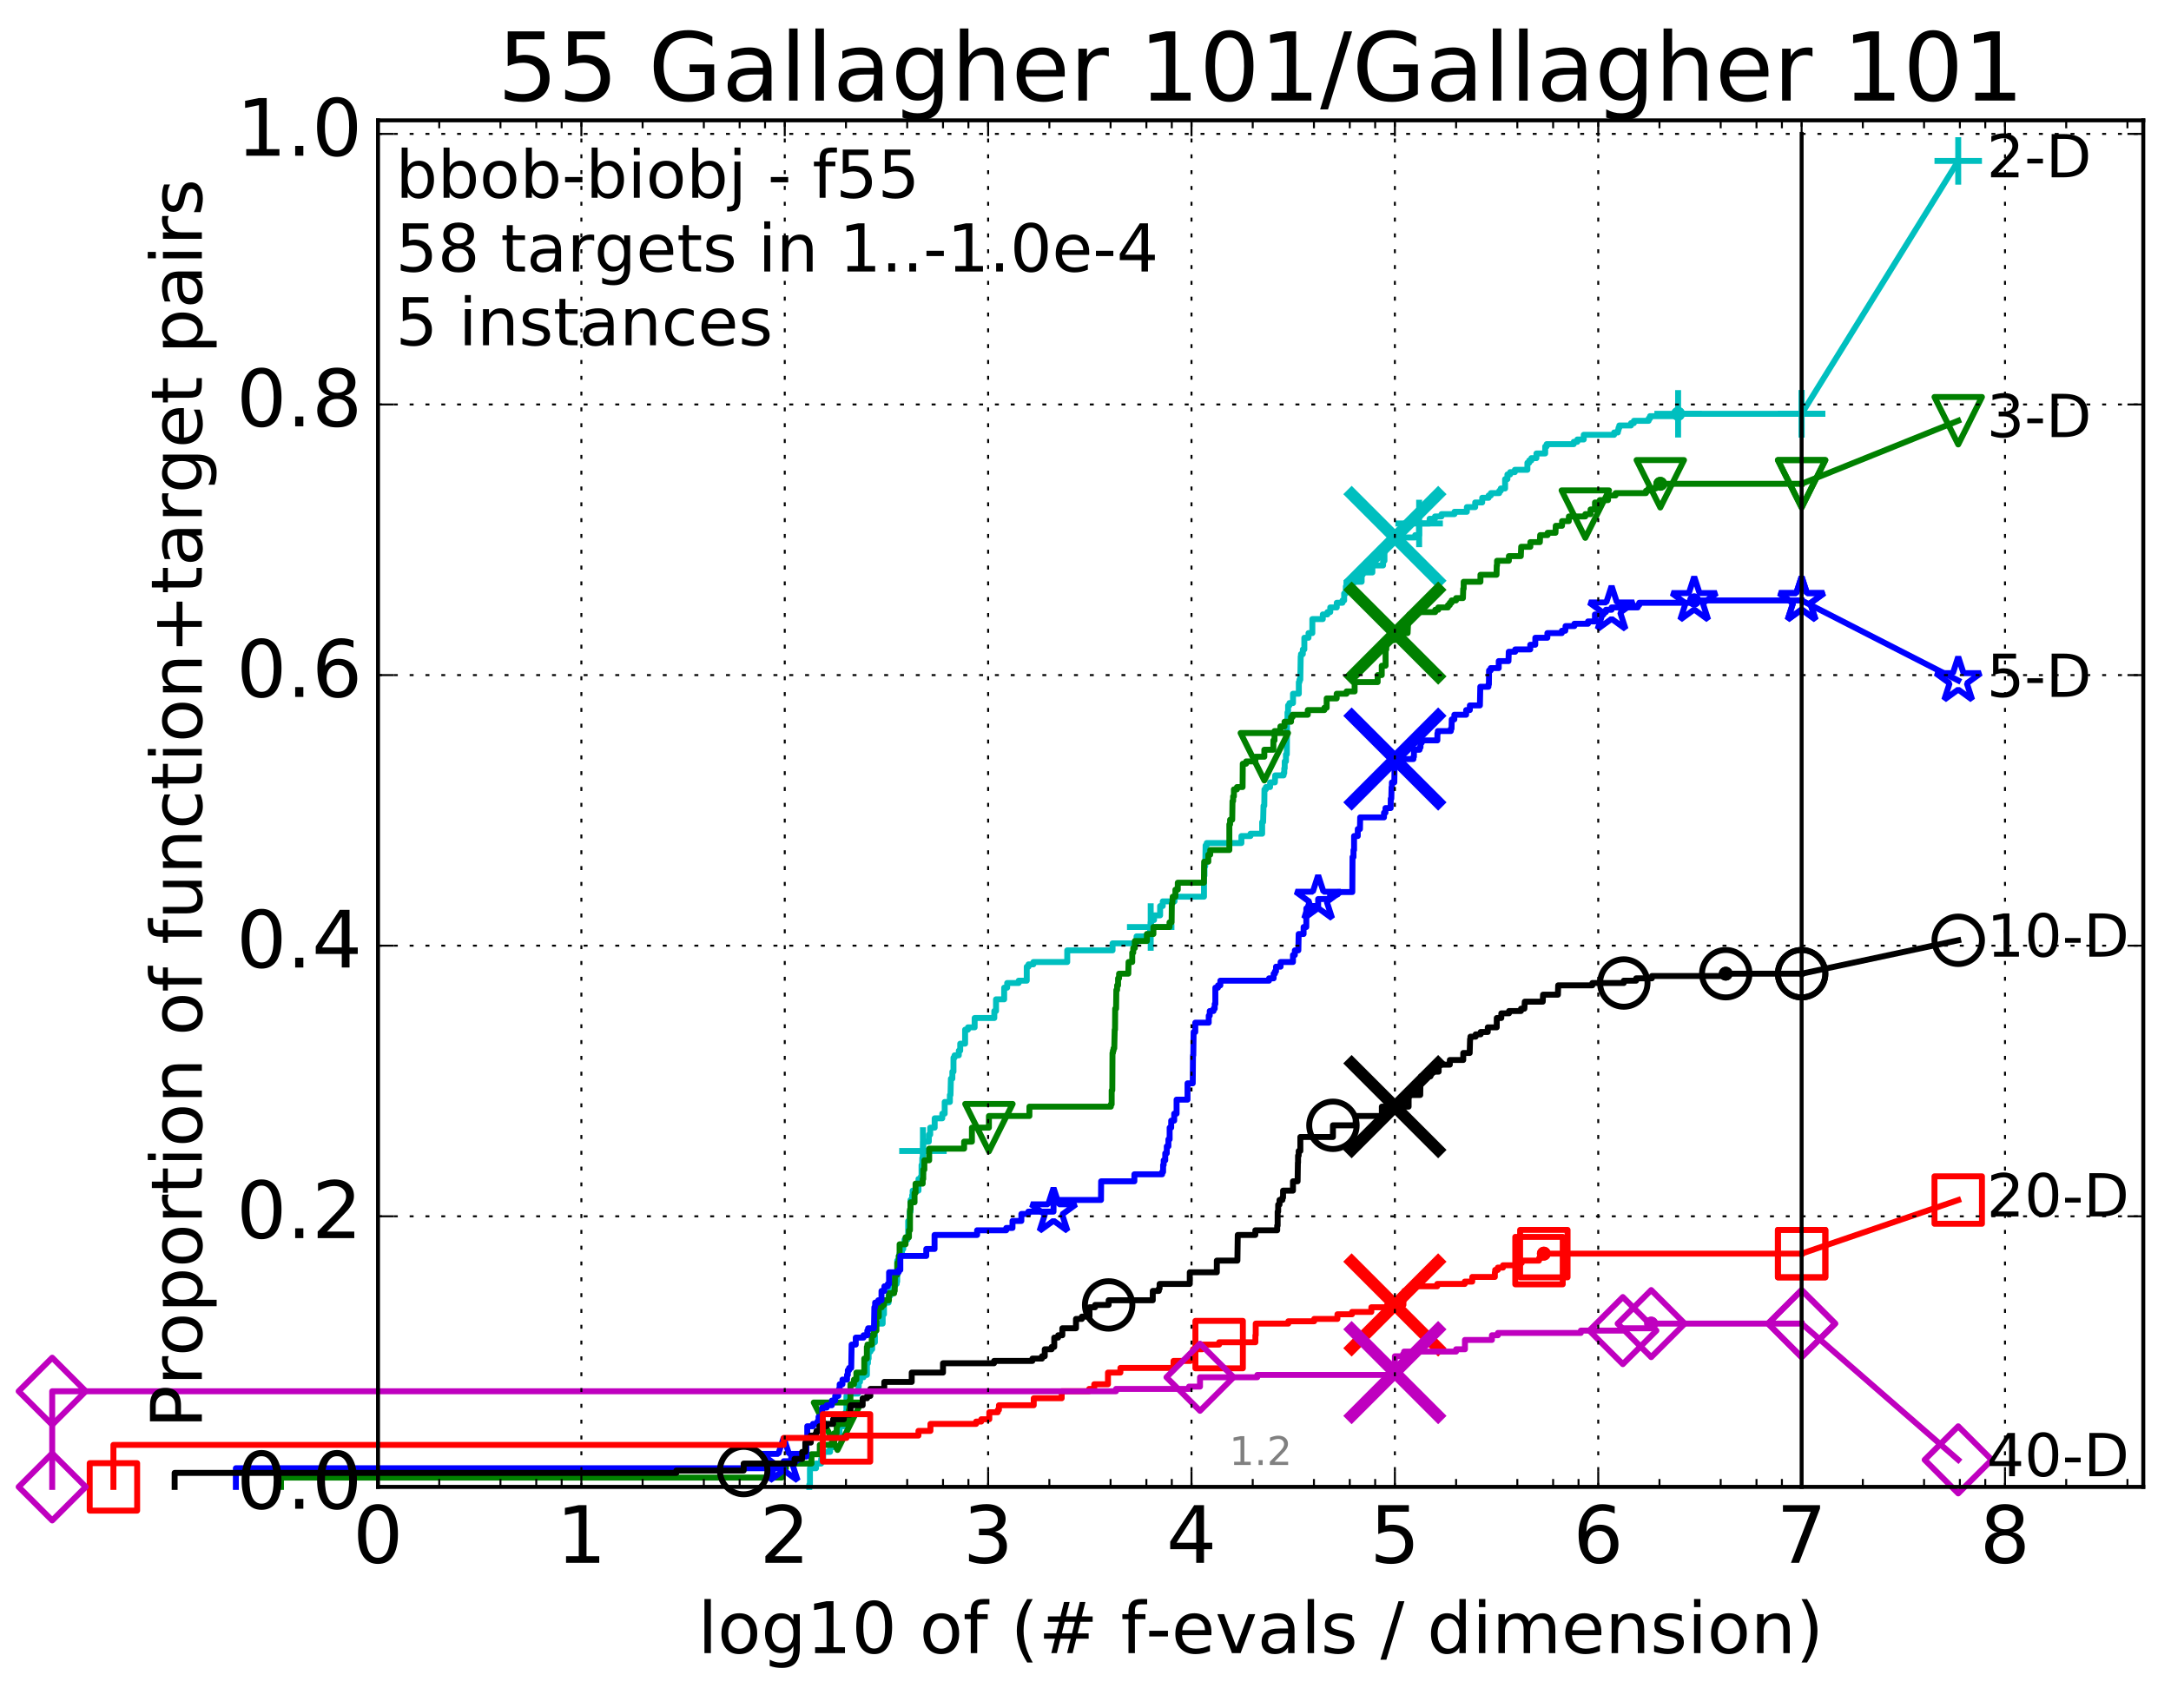 <?xml version="1.0" encoding="utf-8" standalone="no"?>
<!DOCTYPE svg PUBLIC "-//W3C//DTD SVG 1.1//EN"
  "http://www.w3.org/Graphics/SVG/1.1/DTD/svg11.dtd">
<!-- Created with matplotlib (http://matplotlib.org/) -->
<svg height="432pt" version="1.1" viewBox="0 0 549 432" width="549pt" xmlns="http://www.w3.org/2000/svg" xmlns:xlink="http://www.w3.org/1999/xlink">
 <defs>
  <style type="text/css">
*{stroke-linecap:butt;stroke-linejoin:round;stroke-miterlimit:100000;}
  </style>
 </defs>
 <g id="figure_1">
  <g id="patch_1">
   <path d="M 0 432.436 
L 549.192 432.436 
L 549.192 0 
L 0 0 
z
" style="fill:#ffffff;"/>
  </g>
  <g id="axes_1">
   <g id="patch_2">
    <path d="M 95.592 376.036 
L 541.992 376.036 
L 541.992 30.436 
L 95.592 30.436 
z
" style="fill:#ffffff;"/>
   </g>
   <g id="line2d_1">
    <defs>
     <path d="M 0 1.5 
C 0.398 1.5 0.779 1.342 1.061 1.061 
C 1.342 0.779 1.5 0.398 1.5 0 
C 1.5 -0.398 1.342 -0.779 1.061 -1.061 
C 0.779 -1.342 0.398 -1.5 0 -1.5 
C -0.398 -1.5 -0.779 -1.342 -1.061 -1.061 
C -1.342 -0.779 -1.5 -0.398 -1.5 0 
C -1.5 0.398 -1.342 0.779 -1.061 1.061 
C -0.779 1.342 -0.398 1.5 0 1.5 
z
" id="m667eb50700" style="stroke:#00bfbf;stroke-width:0.5;"/>
    </defs>
    <g>
     <use style="fill:#00bfbf;stroke:#00bfbf;stroke-width:0.5;" x="424.359" xlink:href="#m667eb50700" y="104.654"/>
     <use style="fill:#00bfbf;stroke:#00bfbf;stroke-width:0.5;" x="424.359" xlink:href="#m667eb50700" y="104.654"/>
    </g>
   </g>
   <g id="line2d_2">
    <path d="M 204.65 376.036 
L 204.65 375.446 
L 204.818 375.446 
L 204.818 371.317 
L 206.359 371.317 
L 206.359 370.137 
L 207.653 370.137 
L 207.653 368.957 
L 208.165 368.957 
L 208.165 367.187 
L 209.903 367.187 
L 209.903 366.007 
L 210.627 366.007 
L 210.627 363.647 
L 212.309 363.647 
L 212.309 360.697 
L 213.818 360.697 
L 213.818 357.157 
L 214.042 357.157 
L 214.042 353.028 
L 214.806 353.028 
L 214.806 352.438 
L 217.003 352.438 
L 217.1 350.668 
L 217.149 350.668 
L 217.149 349.488 
L 217.485 349.488 
L 217.485 348.308 
L 218.372 348.308 
L 218.372 347.718 
L 219.225 347.718 
L 219.225 344.768 
L 219.488 344.768 
L 219.488 343.588 
L 219.661 343.588 
L 219.661 341.818 
L 220.131 341.818 
L 220.131 341.228 
L 220.55 341.228 
L 220.55 340.049 
L 220.675 340.049 
L 220.675 339.459 
L 221.245 339.459 
L 221.245 335.329 
L 221.525 335.329 
L 221.525 334.739 
L 223.209 334.739 
L 223.209 332.379 
L 223.538 332.379 
L 223.538 329.429 
L 224.705 329.429 
L 224.705 327.659 
L 225.183 327.659 
L 225.183 325.299 
L 226.269 325.299 
L 226.269 324.71 
L 226.746 324.71 
L 226.746 324.12 
L 226.872 324.12 
L 226.903 318.81 
L 227.305 318.81 
L 227.305 317.63 
L 227.489 317.63 
L 227.489 317.04 
L 228.089 317.04 
L 228.089 315.86 
L 228.413 315.86 
L 228.413 314.68 
L 228.732 314.68 
L 228.732 313.5 
L 229.468 313.5 
L 229.468 312.91 
L 229.662 312.91 
L 229.662 308.781 
L 230.045 308.781 
L 230.045 306.421 
L 230.261 306.421 
L 230.261 303.471 
L 230.661 303.471 
L 230.661 302.291 
L 230.792 302.291 
L 230.792 301.111 
L 232.265 301.111 
L 232.265 298.161 
L 232.847 298.161 
L 232.847 297.571 
L 233.038 297.571 
L 233.038 294.621 
L 233.227 294.621 
L 233.227 292.852 
L 233.391 292.852 
L 233.484 288.722 
L 234.882 288.722 
L 234.882 286.952 
L 235.229 286.952 
L 235.229 285.182 
L 236.362 285.182 
L 236.362 282.822 
L 238.281 282.822 
L 238.281 281.642 
L 238.892 281.642 
L 238.892 278.692 
L 240.204 278.692 
L 240.204 276.923 
L 240.359 276.923 
L 240.461 272.793 
L 240.832 272.793 
L 240.832 271.023 
L 241.115 271.023 
L 241.115 267.483 
L 241.395 267.483 
L 241.395 266.893 
L 242.462 266.893 
L 242.462 265.713 
L 242.818 265.713 
L 242.818 263.943 
L 244.054 263.943 
L 244.054 260.404 
L 244.781 260.404 
L 244.781 259.814 
L 246.47 259.814 
L 246.47 257.454 
L 251.441 257.454 
L 251.441 255.684 
L 251.874 255.684 
L 251.874 252.734 
L 253.931 252.734 
L 253.931 249.784 
L 254.691 249.784 
L 254.691 248.604 
L 257.607 248.604 
L 257.607 248.014 
L 259.644 248.014 
L 259.644 244.475 
L 260.094 244.475 
L 260.094 243.885 
L 261.318 243.885 
L 261.318 243.295 
L 269.883 243.295 
L 269.883 240.345 
L 281.343 240.345 
L 281.343 238.575 
L 287.409 238.575 
L 287.409 236.805 
L 290.102 236.805 
L 290.102 236.215 
L 290.846 236.215 
L 290.846 234.445 
L 290.988 234.445 
L 290.988 233.265 
L 291.122 233.265 
L 291.122 232.675 
L 291.832 232.675 
L 291.832 231.495 
L 293.37 231.495 
L 293.37 229.136 
L 294.034 229.136 
L 294.034 227.956 
L 297.009 227.956 
L 297.009 226.776 
L 304.461 226.776 
L 304.461 221.466 
L 304.583 221.466 
L 304.583 219.106 
L 304.772 219.106 
L 304.877 213.797 
L 305.156 213.797 
L 305.156 213.207 
L 313.927 213.207 
L 313.927 211.437 
L 316.217 211.437 
L 316.217 210.847 
L 319.173 210.847 
L 319.173 207.897 
L 319.417 207.897 
L 319.516 203.767 
L 319.713 203.767 
L 319.755 199.637 
L 320.121 199.637 
L 320.121 199.048 
L 321.177 199.048 
L 321.177 197.868 
L 322.386 197.868 
L 322.469 196.098 
L 324.591 196.098 
L 324.591 195.508 
L 324.761 195.508 
L 324.761 194.328 
L 324.876 194.328 
L 324.876 192.558 
L 325.187 192.558 
L 325.187 190.788 
L 325.414 190.788 
L 325.47 181.939 
L 325.581 181.939 
L 325.581 180.169 
L 325.733 180.169 
L 325.733 178.399 
L 326.072 178.399 
L 326.072 177.809 
L 326.974 177.809 
L 326.974 175.449 
L 328.447 175.449 
L 328.447 172.499 
L 328.609 172.499 
L 328.609 171.909 
L 328.82 171.909 
L 328.919 166.01 
L 328.995 166.01 
L 328.995 165.42 
L 329.458 165.42 
L 329.458 164.24 
L 329.839 164.24 
L 329.839 161.29 
L 330.894 161.29 
L 330.894 160.11 
L 331.862 160.11 
L 331.862 156.57 
L 334.506 156.57 
L 334.506 155.39 
L 335.674 155.39 
L 335.674 154.8 
L 336.395 154.8 
L 336.395 153.62 
L 338.039 153.62 
L 338.039 152.44 
L 339.484 152.44 
L 339.484 151.851 
L 339.911 151.851 
L 339.911 150.081 
L 340.336 150.081 
L 340.336 148.311 
L 340.486 148.311 
L 340.486 147.131 
L 344.334 147.131 
L 344.334 145.361 
L 344.601 145.361 
L 344.601 144.771 
L 347.046 144.771 
L 347.046 143.001 
L 349.752 143.001 
L 349.752 141.821 
L 350.101 141.821 
L 350.101 137.691 
L 351.901 137.691 
L 351.901 135.922 
L 357.87 135.922 
L 357.87 135.332 
L 358.87 135.332 
L 358.87 132.382 
L 361.517 132.382 
L 361.517 131.202 
L 362.874 131.202 
L 362.874 130.612 
L 364.525 130.612 
L 364.525 130.022 
L 367.81 130.022 
L 367.81 129.432 
L 370.937 129.432 
L 370.937 128.252 
L 373.041 128.252 
L 373.042 127.072 
L 374.817 127.072 
L 374.817 125.892 
L 376.437 125.892 
L 376.437 125.302 
L 377.007 125.302 
L 377.007 124.712 
L 379.126 124.712 
L 379.126 124.122 
L 379.518 124.122 
L 379.518 123.532 
L 380.606 123.532 
L 380.606 121.172 
L 381.193 121.172 
L 381.194 119.993 
L 381.885 119.993 
L 381.885 119.403 
L 383.078 119.403 
L 383.078 118.813 
L 386.246 118.813 
L 386.246 117.043 
L 386.704 117.043 
L 386.704 116.453 
L 387.247 116.453 
L 387.247 115.863 
L 388.528 115.863 
L 388.528 114.683 
L 390.745 114.683 
L 390.745 112.913 
L 391.12 112.913 
L 391.12 112.323 
L 397.969 112.323 
L 397.969 111.733 
L 398.878 111.733 
L 398.878 111.143 
L 400.496 111.143 
L 400.496 109.963 
L 408.179 109.963 
L 408.179 109.373 
L 409.126 109.373 
L 409.126 108.783 
L 409.291 108.783 
L 409.291 108.193 
L 409.49 108.193 
L 409.49 107.603 
L 412.445 107.603 
L 412.445 107.013 
L 413.177 107.013 
L 413.177 106.423 
L 416.911 106.423 
L 416.911 105.833 
L 417.258 105.833 
L 417.258 105.243 
L 424.359 105.243 
L 424.359 104.654 
L 455.592 104.654 
L 455.592 104.654 
" style="fill:none;stroke:#00bfbf;stroke-linecap:square;stroke-width:1.5;"/>
   </g>
   <g id="line2d_3">
    <defs>
     <path d="M -6 0 
L 6 0 
M 0 6 
L 0 -6 
" id="mfd8f2a8bdf" style="stroke:#00bfbf;stroke-width:1.5;"/>
    </defs>
    <g>
     <use style="fill:none;stroke:#00bfbf;stroke-width:1.5;" x="233.391" xlink:href="#mfd8f2a8bdf" y="291.082"/>
     <use style="fill:none;stroke:#00bfbf;stroke-width:1.5;" x="290.988" xlink:href="#mfd8f2a8bdf" y="234.445"/>
     <use style="fill:none;stroke:#00bfbf;stroke-width:1.5;" x="358.87" xlink:href="#mfd8f2a8bdf" y="132.382"/>
     <use style="fill:none;stroke:#00bfbf;stroke-width:1.5;" x="424.359" xlink:href="#mfd8f2a8bdf" y="104.654"/>
     <use style="fill:none;stroke:#00bfbf;stroke-width:1.5;" x="455.592" xlink:href="#mfd8f2a8bdf" y="104.654"/>
    </g>
   </g>
   <g id="line2d_4"/>
   <g id="line2d_5">
    <path clip-path="url(#pf1b53db60d)" d="M 352.747 135.922 
" style="fill:none;stroke:#00bfbf;stroke-linecap:square;"/>
    <defs>
     <path d="M -12 12 
L 12 -12 
M -12 -12 
L 12 12 
" id="m94452e72b8" style="stroke:#00bfbf;stroke-width:3.0;"/>
    </defs>
    <g clip-path="url(#pf1b53db60d)">
     <use style="fill:#00bfbf;stroke:#00bfbf;stroke-width:3.0;" x="352.747" xlink:href="#m94452e72b8" y="135.922"/>
    </g>
   </g>
   <g id="line2d_6">
    <defs>
     <path d="M 0 1.5 
C 0.398 1.5 0.779 1.342 1.061 1.061 
C 1.342 0.779 1.5 0.398 1.5 0 
C 1.5 -0.398 1.342 -0.779 1.061 -1.061 
C 0.779 -1.342 0.398 -1.5 0 -1.5 
C -0.398 -1.5 -0.779 -1.342 -1.061 -1.061 
C -1.342 -0.779 -1.5 -0.398 -1.5 0 
C -1.5 0.398 -1.342 0.779 -1.061 1.061 
C -0.779 1.342 -0.398 1.5 0 1.5 
z
" id="m8f31f1289a" style="stroke:#008000;stroke-width:0.5;"/>
    </defs>
    <g>
     <use style="fill:#008000;stroke:#008000;stroke-width:0.5;" x="419.852" xlink:href="#m8f31f1289a" y="122.352"/>
     <use style="fill:#008000;stroke:#008000;stroke-width:0.5;" x="419.852" xlink:href="#m8f31f1289a" y="122.352"/>
    </g>
   </g>
   <g id="line2d_7">
    <path d="M 71.054 376.036 
L 71.054 373.676 
L 197.692 373.676 
L 197.692 371.317 
L 198.745 371.317 
L 198.745 370.137 
L 205.207 370.137 
L 205.207 367.777 
L 207.305 367.777 
L 207.305 365.417 
L 210.3 365.417 
L 210.3 364.827 
L 210.948 364.827 
L 210.948 362.467 
L 211.577 362.467 
L 211.577 360.697 
L 211.783 360.697 
L 211.783 360.107 
L 214.153 360.107 
L 214.153 358.337 
L 214.663 358.337 
L 214.663 356.567 
L 214.806 356.567 
L 214.806 354.208 
L 215.056 354.208 
L 215.056 350.078 
L 215.957 350.078 
L 215.957 348.898 
L 216.561 348.898 
L 216.561 347.128 
L 218.554 347.128 
L 218.554 343.588 
L 219.21 343.588 
L 219.21 340.639 
L 219.357 340.639 
L 219.357 340.049 
L 220.439 340.049 
L 220.439 337.689 
L 221.016 337.689 
L 221.016 336.509 
L 221.631 336.509 
L 221.631 332.969 
L 222.229 332.969 
L 222.229 330.609 
L 222.986 330.609 
L 222.986 330.019 
L 223.55 330.019 
L 223.55 328.839 
L 224.797 328.839 
L 224.797 327.069 
L 226.108 327.069 
L 226.108 326.479 
L 226.259 326.479 
L 226.301 322.35 
L 226.913 322.35 
L 226.913 319.4 
L 227.285 319.4 
L 227.285 317.63 
L 227.489 317.63 
L 227.489 314.68 
L 228.999 314.68 
L 228.999 312.91 
L 229.854 312.91 
L 229.854 311.14 
L 230.108 311.14 
L 230.126 305.831 
L 230.252 305.831 
L 230.252 304.061 
L 231.268 304.061 
L 231.268 301.701 
L 231.524 301.701 
L 231.524 299.341 
L 233.328 299.341 
L 233.328 298.161 
L 233.469 298.161 
L 233.469 295.801 
L 233.746 295.801 
L 233.746 293.442 
L 234.969 293.442 
L 234.969 290.492 
L 243.806 290.492 
L 243.806 288.722 
L 245.778 288.722 
L 245.778 285.182 
L 250.077 285.182 
L 250.077 282.232 
L 260.314 282.232 
L 260.314 279.872 
L 280.907 279.872 
L 280.907 279.282 
L 281.12 279.282 
L 281.12 275.743 
L 281.279 275.743 
L 281.325 266.303 
L 281.436 266.303 
L 281.436 265.713 
L 281.587 265.713 
L 281.587 265.123 
L 281.775 265.123 
L 281.882 260.404 
L 281.967 260.404 
L 282.006 255.094 
L 282.235 255.094 
L 282.299 250.374 
L 282.494 250.374 
L 282.494 249.194 
L 282.741 249.194 
L 282.741 247.424 
L 282.988 247.424 
L 282.988 246.245 
L 285.323 246.245 
L 285.388 243.295 
L 286.316 243.295 
L 286.316 240.935 
L 286.57 240.935 
L 286.57 239.755 
L 286.972 239.755 
L 286.972 237.985 
L 290.024 237.985 
L 290.024 236.215 
L 291.672 236.215 
L 291.672 234.445 
L 295.743 234.445 
L 295.743 233.265 
L 296.277 233.265 
L 296.332 228.546 
L 296.447 228.546 
L 296.553 226.776 
L 297.237 226.776 
L 297.237 225.006 
L 297.836 225.006 
L 297.836 223.236 
L 304.442 223.236 
L 304.499 217.926 
L 305.559 217.926 
L 305.559 216.156 
L 306.041 216.156 
L 306.041 214.977 
L 310.876 214.977 
L 310.876 208.487 
L 311.065 208.487 
L 311.065 207.307 
L 311.604 207.307 
L 311.672 202.587 
L 311.829 202.587 
L 311.829 201.407 
L 312.028 201.407 
L 312.028 199.637 
L 312.797 199.637 
L 312.797 199.048 
L 314.225 199.048 
L 314.269 193.148 
L 315.121 193.148 
L 315.121 192.558 
L 317.458 192.558 
L 317.458 191.378 
L 319.721 191.378 
L 319.721 189.608 
L 322.01 189.608 
L 322.01 187.248 
L 322.3 187.248 
L 322.3 184.888 
L 323.783 184.888 
L 323.783 183.708 
L 324.828 183.708 
L 324.828 182.529 
L 326.476 182.529 
L 326.476 181.349 
L 326.868 181.349 
L 326.868 180.759 
L 330.712 180.759 
L 330.712 179.579 
L 334.907 179.579 
L 334.907 178.989 
L 335.488 178.989 
L 335.488 176.629 
L 338.018 176.629 
L 338.018 175.449 
L 340.514 175.449 
L 340.514 174.859 
L 342.557 174.859 
L 342.557 172.499 
L 348.383 172.499 
L 348.383 170.729 
L 349.417 170.729 
L 349.417 168.369 
L 350.382 168.369 
L 350.382 164.24 
L 350.562 164.24 
L 350.562 162.47 
L 350.814 162.47 
L 350.814 161.88 
L 352.717 161.88 
L 352.717 160.11 
L 355.957 160.11 
L 356.061 157.75 
L 356.089 157.75 
L 356.089 157.16 
L 356.407 157.16 
L 356.407 155.39 
L 358.143 155.39 
L 358.143 154.8 
L 362.937 154.8 
L 362.937 154.21 
L 363.708 154.21 
L 363.708 153.62 
L 366.151 153.62 
L 366.151 153.03 
L 366.624 153.03 
L 366.624 152.44 
L 367.075 152.44 
L 367.075 151.851 
L 368.212 151.851 
L 368.212 151.261 
L 369.945 151.261 
L 370.019 148.901 
L 370.132 148.901 
L 370.132 147.131 
L 374.373 147.131 
L 374.373 145.361 
L 378.443 145.361 
L 378.493 143.001 
L 378.57 143.001 
L 378.57 141.821 
L 381.562 141.821 
L 381.562 140.641 
L 384.583 140.641 
L 384.68 138.281 
L 386.992 138.281 
L 386.992 137.101 
L 389.401 137.101 
L 389.473 135.332 
L 391.356 135.332 
L 391.356 134.742 
L 393.351 134.742 
L 393.417 132.972 
L 395.005 132.972 
L 395.005 131.792 
L 396.715 131.792 
L 396.733 130.612 
L 400.891 130.612 
L 400.891 130.022 
L 402.213 130.022 
L 402.216 128.842 
L 403.339 128.842 
L 403.339 127.072 
L 404.542 127.072 
L 404.542 126.482 
L 406.638 126.482 
L 406.638 125.302 
L 408.543 125.302 
L 408.543 124.712 
L 416.233 124.712 
L 416.233 124.122 
L 416.841 124.122 
L 416.841 123.532 
L 418.717 123.532 
L 418.717 122.942 
L 419.852 122.942 
L 419.852 122.352 
L 455.592 122.352 
L 455.592 122.352 
" style="fill:none;stroke:#008000;stroke-linecap:square;stroke-width:1.5;"/>
   </g>
   <g id="line2d_8">
    <defs>
     <path d="M -0 6 
L 6 -6 
L -6 -6 
z
" id="mf80264dba8" style="stroke:#008000;stroke-linejoin:miter;stroke-width:1.5;"/>
    </defs>
    <g>
     <use style="fill:none;stroke:#008000;stroke-linejoin:miter;stroke-width:1.5;" x="211.783" xlink:href="#mf80264dba8" y="360.697"/>
     <use style="fill:none;stroke:#008000;stroke-linejoin:miter;stroke-width:1.5;" x="250.077" xlink:href="#mf80264dba8" y="285.182"/>
     <use style="fill:none;stroke:#008000;stroke-linejoin:miter;stroke-width:1.5;" x="319.721" xlink:href="#mf80264dba8" y="191.378"/>
     <use style="fill:none;stroke:#008000;stroke-linejoin:miter;stroke-width:1.5;" x="400.891" xlink:href="#mf80264dba8" y="130.022"/>
     <use style="fill:none;stroke:#008000;stroke-linejoin:miter;stroke-width:1.5;" x="419.852" xlink:href="#mf80264dba8" y="122.352"/>
     <use style="fill:none;stroke:#008000;stroke-linejoin:miter;stroke-width:1.5;" x="455.592" xlink:href="#mf80264dba8" y="122.352"/>
    </g>
   </g>
   <g id="line2d_9"/>
   <g id="line2d_10">
    <path clip-path="url(#pf1b53db60d)" d="M 352.743 160.11 
" style="fill:none;stroke:#008000;stroke-linecap:square;"/>
    <defs>
     <path d="M -12 12 
L 12 -12 
M -12 -12 
L 12 12 
" id="m002dc22565" style="stroke:#008000;stroke-width:3.0;"/>
    </defs>
    <g clip-path="url(#pf1b53db60d)">
     <use style="fill:#008000;stroke:#008000;stroke-width:3.0;" x="352.743" xlink:href="#m002dc22565" y="160.11"/>
    </g>
   </g>
   <g id="line2d_11">
    <defs>
     <path d="M 0 1.5 
C 0.398 1.5 0.779 1.342 1.061 1.061 
C 1.342 0.779 1.5 0.398 1.5 0 
C 1.5 -0.398 1.342 -0.779 1.061 -1.061 
C 0.779 -1.342 0.398 -1.5 0 -1.5 
C -0.398 -1.5 -0.779 -1.342 -1.061 -1.061 
C -1.342 -0.779 -1.5 -0.398 -1.5 0 
C -1.5 0.398 -1.342 0.779 -1.061 1.061 
C -0.779 1.342 -0.398 1.5 0 1.5 
z
" id="m8b6a6b92ea" style="stroke:#0000ff;stroke-width:0.5;"/>
    </defs>
    <g>
     <use style="fill:#0000ff;stroke:#0000ff;stroke-width:0.5;" x="428.429" xlink:href="#m8b6a6b92ea" y="151.851"/>
     <use style="fill:#0000ff;stroke:#0000ff;stroke-width:0.5;" x="428.429" xlink:href="#m8b6a6b92ea" y="151.851"/>
    </g>
   </g>
   <g id="line2d_12">
    <path d="M 59.645 376.036 
L 59.645 371.317 
L 198.179 371.317 
L 198.179 369.547 
L 200.085 369.547 
L 200.085 368.367 
L 203.928 368.367 
L 203.928 363.647 
L 204.136 363.647 
L 204.136 360.697 
L 205.578 360.697 
L 205.578 360.107 
L 206.686 360.107 
L 206.686 359.517 
L 206.993 359.517 
L 206.993 358.337 
L 207.918 358.337 
L 207.918 355.978 
L 209.058 355.978 
L 209.058 355.388 
L 210.353 355.388 
L 210.353 354.208 
L 211.202 354.208 
L 211.202 353.028 
L 211.995 353.028 
L 211.995 351.848 
L 212.165 351.848 
L 212.165 351.258 
L 212.333 351.258 
L 212.333 350.078 
L 213.042 350.078 
L 213.042 348.898 
L 214.197 348.898 
L 214.197 347.718 
L 214.395 347.718 
L 214.395 346.538 
L 214.72 346.538 
L 214.72 345.948 
L 215.253 345.948 
L 215.358 340.049 
L 216.402 340.049 
L 216.402 338.279 
L 218.372 338.279 
L 218.372 337.689 
L 219.322 337.689 
L 219.322 336.509 
L 219.531 336.509 
L 219.531 335.919 
L 221.011 335.919 
L 221.108 330.609 
L 221.301 330.609 
L 221.301 329.429 
L 222.09 329.429 
L 222.09 328.839 
L 222.912 328.839 
L 222.912 326.479 
L 223.647 326.479 
L 223.647 325.299 
L 224.498 325.299 
L 224.498 324.71 
L 224.829 324.71 
L 224.829 321.76 
L 227.256 321.76 
L 227.256 321.17 
L 227.671 321.17 
L 227.671 317.63 
L 234.234 317.63 
L 234.234 315.86 
L 236.329 315.86 
L 236.329 312.32 
L 247.093 312.32 
L 247.093 311.14 
L 254.457 311.14 
L 254.457 310.55 
L 256.038 310.55 
L 256.038 308.781 
L 258.281 308.781 
L 258.281 307.011 
L 260.043 307.011 
L 260.043 306.421 
L 266.415 306.421 
L 266.415 303.471 
L 278.419 303.471 
L 278.454 298.751 
L 286.859 298.751 
L 286.859 296.981 
L 293.874 296.981 
L 293.874 296.391 
L 294.123 296.391 
L 294.123 294.621 
L 294.268 294.621 
L 294.268 293.442 
L 294.665 293.442 
L 294.665 291.672 
L 295.054 291.672 
L 295.054 289.902 
L 295.467 289.902 
L 295.467 288.132 
L 295.777 288.132 
L 295.777 285.182 
L 296.168 285.182 
L 296.168 283.412 
L 296.929 283.412 
L 296.929 281.642 
L 297.532 281.642 
L 297.532 278.102 
L 300.3 278.102 
L 300.3 273.973 
L 301.619 273.973 
L 301.682 266.893 
L 301.758 266.893 
L 301.84 260.994 
L 302.262 260.994 
L 302.262 258.634 
L 305.663 258.634 
L 305.663 256.864 
L 305.919 256.864 
L 305.919 255.684 
L 306.874 255.684 
L 306.874 255.094 
L 307.172 255.094 
L 307.172 253.914 
L 307.335 253.914 
L 307.335 249.784 
L 308.004 249.784 
L 308.004 249.194 
L 308.598 249.194 
L 308.598 248.014 
L 320.907 248.014 
L 320.907 247.424 
L 322.07 247.424 
L 322.07 246.245 
L 322.407 246.245 
L 322.407 245.655 
L 322.678 245.655 
L 322.678 244.475 
L 323.834 244.475 
L 323.834 243.295 
L 326.961 243.295 
L 326.961 241.525 
L 327.44 241.525 
L 327.44 240.345 
L 328.326 240.345 
L 328.405 236.215 
L 329.653 236.215 
L 329.653 234.445 
L 330.333 234.445 
L 330.346 229.726 
L 331.344 229.726 
L 331.344 229.136 
L 333.335 229.136 
L 333.335 227.366 
L 336.347 227.366 
L 336.347 226.186 
L 338.263 226.186 
L 338.263 225.596 
L 341.971 225.596 
L 342.025 216.746 
L 342.27 216.746 
L 342.27 214.977 
L 342.412 214.977 
L 342.412 211.437 
L 343.353 211.437 
L 343.353 209.667 
L 343.904 209.667 
L 343.959 206.717 
L 349.984 206.717 
L 349.984 205.537 
L 350.359 205.537 
L 350.359 204.357 
L 351.672 204.357 
L 351.694 201.997 
L 351.831 201.997 
L 351.902 199.048 
L 351.981 199.048 
L 351.981 197.868 
L 352.595 197.868 
L 352.677 191.968 
L 357.421 191.968 
L 357.421 191.378 
L 357.553 191.378 
L 357.553 189.608 
L 358.977 189.608 
L 358.977 189.018 
L 359.216 189.018 
L 359.217 187.838 
L 359.537 187.838 
L 359.537 187.248 
L 363.48 187.248 
L 363.491 185.478 
L 363.595 185.478 
L 363.595 184.888 
L 366.886 184.888 
L 366.886 184.298 
L 367.063 184.298 
L 367.121 181.939 
L 367.772 181.939 
L 367.772 180.759 
L 370.757 180.759 
L 370.757 179.579 
L 371.694 179.579 
L 371.694 178.399 
L 374.238 178.399 
L 374.336 173.679 
L 376.396 173.679 
L 376.396 173.089 
L 376.512 173.089 
L 376.55 169.549 
L 376.979 169.549 
L 376.979 168.959 
L 379 168.959 
L 379 167.19 
L 381.463 167.19 
L 381.534 164.83 
L 383.16 164.83 
L 383.16 164.24 
L 386.969 164.24 
L 386.969 163.06 
L 388.231 163.06 
L 388.253 161.29 
L 391.294 161.29 
L 391.298 160.11 
L 394.956 160.11 
L 394.956 159.52 
L 395.829 159.52 
L 395.893 158.34 
L 398.126 158.34 
L 398.126 157.75 
L 401.576 157.75 
L 401.576 157.16 
L 403.326 157.16 
L 403.326 155.39 
L 405.509 155.39 
L 405.509 154.8 
L 406.101 154.8 
L 406.101 154.21 
L 407.541 154.21 
L 407.541 153.62 
L 414.143 153.62 
L 414.143 153.03 
L 414.525 153.03 
L 414.525 152.44 
L 428.429 152.44 
L 428.429 151.851 
L 455.592 151.851 
L 455.592 151.851 
" style="fill:none;stroke:#0000ff;stroke-linecap:square;stroke-width:1.5;"/>
   </g>
   <g id="line2d_13">
    <defs>
     <path d="M 0 -6 
L -1.347 -1.854 
L -5.706 -1.854 
L -2.18 0.708 
L -3.527 4.854 
L -0 2.292 
L 3.527 4.854 
L 2.18 0.708 
L 5.706 -1.854 
L 1.347 -1.854 
z
" id="m19aaa5fd45" style="stroke:#0000ff;stroke-linejoin:bevel;stroke-width:1.5;"/>
    </defs>
    <g>
     <use style="fill:none;stroke:#0000ff;stroke-linejoin:bevel;stroke-width:1.5;" x="198.179" xlink:href="#m19aaa5fd45" y="369.547"/>
     <use style="fill:none;stroke:#0000ff;stroke-linejoin:bevel;stroke-width:1.5;" x="266.415" xlink:href="#m19aaa5fd45" y="306.421"/>
     <use style="fill:none;stroke:#0000ff;stroke-linejoin:bevel;stroke-width:1.5;" x="333.335" xlink:href="#m19aaa5fd45" y="227.366"/>
     <use style="fill:none;stroke:#0000ff;stroke-linejoin:bevel;stroke-width:1.5;" x="407.541" xlink:href="#m19aaa5fd45" y="154.21"/>
     <use style="fill:none;stroke:#0000ff;stroke-linejoin:bevel;stroke-width:1.5;" x="428.429" xlink:href="#m19aaa5fd45" y="151.851"/>
     <use style="fill:none;stroke:#0000ff;stroke-linejoin:bevel;stroke-width:1.5;" x="455.592" xlink:href="#m19aaa5fd45" y="151.851"/>
    </g>
   </g>
   <g id="line2d_14"/>
   <g id="line2d_15">
    <path clip-path="url(#pf1b53db60d)" d="M 352.74 191.968 
" style="fill:none;stroke:#0000ff;stroke-linecap:square;"/>
    <defs>
     <path d="M -12 12 
L 12 -12 
M -12 -12 
L 12 12 
" id="mb962f5fffd" style="stroke:#0000ff;stroke-width:3.0;"/>
    </defs>
    <g clip-path="url(#pf1b53db60d)">
     <use style="fill:#0000ff;stroke:#0000ff;stroke-width:3.0;" x="352.74" xlink:href="#mb962f5fffd" y="191.968"/>
    </g>
   </g>
   <g id="line2d_16">
    <defs>
     <path d="M 0 1.5 
C 0.398 1.5 0.779 1.342 1.061 1.061 
C 1.342 0.779 1.5 0.398 1.5 0 
C 1.5 -0.398 1.342 -0.779 1.061 -1.061 
C 0.779 -1.342 0.398 -1.5 0 -1.5 
C -0.398 -1.5 -0.779 -1.342 -1.061 -1.061 
C -1.342 -0.779 -1.5 -0.398 -1.5 0 
C -1.5 0.398 -1.342 0.779 -1.061 1.061 
C -0.779 1.342 -0.398 1.5 0 1.5 
z
" id="mfd5f42e4cc" style="stroke:#000000;stroke-width:0.5;"/>
    </defs>
    <g>
     <use style="stroke:#000000;stroke-width:0.5;" x="436.406" xlink:href="#mfd5f42e4cc" y="246.245"/>
     <use style="stroke:#000000;stroke-width:0.5;" x="436.406" xlink:href="#mfd5f42e4cc" y="246.245"/>
    </g>
   </g>
   <g id="line2d_17">
    <path d="M 44.163 376.036 
L 44.163 372.496 
L 171.031 372.496 
L 171.031 371.907 
L 188.058 371.907 
L 188.058 370.137 
L 200.92 370.137 
L 200.92 368.957 
L 202.854 368.957 
L 202.854 367.187 
L 203.646 367.187 
L 203.646 364.827 
L 205.036 364.827 
L 205.036 363.057 
L 206.296 363.057 
L 206.296 362.467 
L 206.484 362.467 
L 206.484 361.877 
L 207.22 361.877 
L 207.22 360.697 
L 209.002 360.697 
L 209.002 360.107 
L 210.678 360.107 
L 210.678 358.927 
L 213.388 358.927 
L 213.388 357.747 
L 215.041 357.747 
L 215.105 355.388 
L 218.151 355.388 
L 218.151 353.618 
L 219.278 353.618 
L 219.278 353.028 
L 220.089 353.028 
L 220.089 351.258 
L 223.618 351.258 
L 223.618 349.488 
L 230.555 349.488 
L 230.555 347.128 
L 238.464 347.128 
L 238.464 344.768 
L 251.376 344.768 
L 251.376 344.178 
L 261.069 344.178 
L 261.069 343.588 
L 263.491 343.588 
L 263.491 342.998 
L 264.198 342.998 
L 264.198 341.228 
L 265.943 341.228 
L 265.943 340.639 
L 266.598 340.639 
L 266.598 338.279 
L 267.582 338.279 
L 267.582 337.689 
L 268.642 337.689 
L 268.642 335.919 
L 272.096 335.919 
L 272.096 333.559 
L 273.582 333.559 
L 273.582 332.969 
L 275.516 332.969 
L 275.516 330.609 
L 276.926 330.609 
L 276.926 330.019 
L 280.354 330.019 
L 280.354 328.839 
L 291.51 328.839 
L 291.51 326.479 
L 293.047 326.479 
L 293.047 325.889 
L 293.238 325.889 
L 293.238 324.71 
L 300.87 324.71 
L 300.87 321.76 
L 307.71 321.76 
L 307.71 318.81 
L 312.914 318.81 
L 313.004 312.32 
L 317.447 312.32 
L 317.447 311.14 
L 322.974 311.14 
L 322.974 309.96 
L 323.091 309.96 
L 323.091 306.421 
L 323.224 306.421 
L 323.224 304.651 
L 323.564 304.651 
L 323.564 303.471 
L 324.294 303.471 
L 324.294 302.881 
L 324.459 302.881 
L 324.459 301.111 
L 326.964 301.111 
L 326.964 298.751 
L 328.138 298.751 
L 328.21 294.031 
L 328.251 294.031 
L 328.251 292.262 
L 328.408 292.262 
L 328.408 291.082 
L 328.831 291.082 
L 328.831 287.542 
L 337.071 287.542 
L 337.071 284.592 
L 342.822 284.592 
L 342.822 282.232 
L 349.44 282.232 
L 349.44 279.872 
L 356.208 279.872 
L 356.214 276.923 
L 359.148 276.923 
L 359.215 272.793 
L 359.322 272.793 
L 359.322 272.203 
L 361.732 272.203 
L 361.732 271.023 
L 363.807 271.023 
L 363.807 269.253 
L 366.631 269.253 
L 366.631 268.073 
L 370.022 268.073 
L 370.029 266.303 
L 371.653 266.303 
L 371.753 262.763 
L 371.843 262.763 
L 371.843 262.173 
L 373.166 262.173 
L 373.166 261.584 
L 374.433 261.584 
L 374.433 260.994 
L 376.229 260.994 
L 376.229 259.814 
L 378.495 259.814 
L 378.498 257.454 
L 379.649 257.454 
L 379.649 256.274 
L 381.603 256.274 
L 381.603 255.684 
L 384.624 255.684 
L 384.624 255.094 
L 385.489 255.094 
L 385.586 253.324 
L 390.129 253.324 
L 390.205 251.554 
L 393.967 251.554 
L 394.031 249.194 
L 402.671 249.194 
L 402.671 248.604 
L 410.623 248.604 
L 410.623 248.014 
L 413.741 248.014 
L 413.741 247.424 
L 417.727 247.424 
L 417.727 246.834 
L 436.406 246.834 
L 436.406 246.245 
L 455.592 246.245 
L 455.592 246.245 
" style="fill:none;stroke:#000000;stroke-linecap:square;stroke-width:1.5;"/>
   </g>
   <g id="line2d_18">
    <defs>
     <path d="M 0 6 
C 1.591 6 3.117 5.368 4.243 4.243 
C 5.368 3.117 6 1.591 6 0 
C 6 -1.591 5.368 -3.117 4.243 -4.243 
C 3.117 -5.368 1.591 -6 0 -6 
C -1.591 -6 -3.117 -5.368 -4.243 -4.243 
C -5.368 -3.117 -6 -1.591 -6 0 
C -6 1.591 -5.368 3.117 -4.243 4.243 
C -3.117 5.368 -1.591 6 0 6 
z
" id="mc2e79db469" style="stroke:#000000;stroke-width:1.5;"/>
    </defs>
    <g>
     <use style="fill:none;stroke:#000000;stroke-width:1.5;" x="188.058" xlink:href="#mc2e79db469" y="371.907"/>
     <use style="fill:none;stroke:#000000;stroke-width:1.5;" x="280.354" xlink:href="#mc2e79db469" y="330.019"/>
     <use style="fill:none;stroke:#000000;stroke-width:1.5;" x="337.071" xlink:href="#mc2e79db469" y="284.592"/>
     <use style="fill:none;stroke:#000000;stroke-width:1.5;" x="410.623" xlink:href="#mc2e79db469" y="248.604"/>
     <use style="fill:none;stroke:#000000;stroke-width:1.5;" x="436.406" xlink:href="#mc2e79db469" y="246.245"/>
     <use style="fill:none;stroke:#000000;stroke-width:1.5;" x="455.592" xlink:href="#mc2e79db469" y="246.245"/>
    </g>
   </g>
   <g id="line2d_19"/>
   <g id="line2d_20">
    <path clip-path="url(#pf1b53db60d)" d="M 352.738 279.872 
" style="fill:none;stroke:#000000;stroke-linecap:square;"/>
    <defs>
     <path d="M -12 12 
L 12 -12 
M -12 -12 
L 12 12 
" id="mdf56b77f3b" style="stroke:#000000;stroke-width:3.0;"/>
    </defs>
    <g clip-path="url(#pf1b53db60d)">
     <use style="stroke:#000000;stroke-width:3.0;" x="352.738" xlink:href="#mdf56b77f3b" y="279.872"/>
    </g>
   </g>
   <g id="line2d_21">
    <defs>
     <path d="M 0 1.5 
C 0.398 1.5 0.779 1.342 1.061 1.061 
C 1.342 0.779 1.5 0.398 1.5 0 
C 1.5 -0.398 1.342 -0.779 1.061 -1.061 
C 0.779 -1.342 0.398 -1.5 0 -1.5 
C -0.398 -1.5 -0.779 -1.342 -1.061 -1.061 
C -1.342 -0.779 -1.5 -0.398 -1.5 0 
C -1.5 0.398 -1.342 0.779 -1.061 1.061 
C -0.779 1.342 -0.398 1.5 0 1.5 
z
" id="ma8edd8497f" style="stroke:#ff0000;stroke-width:0.5;"/>
    </defs>
    <g>
     <use style="fill:#ff0000;stroke:#ff0000;stroke-width:0.5;" x="390.406" xlink:href="#ma8edd8497f" y="317.04"/>
     <use style="fill:#ff0000;stroke:#ff0000;stroke-width:0.5;" x="390.406" xlink:href="#ma8edd8497f" y="317.04"/>
    </g>
   </g>
   <g id="line2d_22">
    <path d="M 28.682 376.036 
L 28.682 365.417 
L 198.19 365.417 
L 198.19 363.647 
L 214.064 363.647 
L 214.064 363.057 
L 232.255 363.057 
L 232.255 361.877 
L 235.289 361.877 
L 235.289 360.107 
L 246.837 360.107 
L 246.837 359.517 
L 248.148 359.517 
L 248.148 358.927 
L 250.175 358.927 
L 250.175 357.157 
L 252.309 357.157 
L 252.309 356.567 
L 252.612 356.567 
L 252.612 355.388 
L 261.411 355.388 
L 261.411 353.618 
L 268.479 353.618 
L 268.479 351.848 
L 275.421 351.848 
L 275.421 351.258 
L 276.708 351.258 
L 276.708 350.078 
L 280.184 350.078 
L 280.184 347.128 
L 283.325 347.128 
L 283.325 345.948 
L 296.76 345.948 
L 296.76 344.178 
L 301.05 344.178 
L 301.05 342.408 
L 301.69 342.408 
L 301.69 341.228 
L 304.019 341.228 
L 304.019 340.049 
L 308.294 340.049 
L 308.294 339.459 
L 317.462 339.459 
L 317.462 337.689 
L 317.547 337.689 
L 317.547 334.739 
L 325.79 334.739 
L 325.79 334.149 
L 332.333 334.149 
L 332.333 333.559 
L 338.207 333.559 
L 338.207 332.379 
L 341.894 332.379 
L 341.894 331.789 
L 346.785 331.789 
L 346.785 330.609 
L 350.759 330.609 
L 350.759 330.019 
L 354.899 330.019 
L 354.899 329.429 
L 354.899 329.429 
L 354.899 328.839 
L 354.899 328.839 
L 354.899 327.069 
L 355.125 327.069 
L 355.125 326.479 
L 356.936 326.479 
L 356.936 325.299 
L 363.448 325.299 
L 363.448 324.71 
L 370.408 324.71 
L 370.408 324.12 
L 372.299 324.12 
L 372.299 323.53 
L 372.3 323.53 
L 372.3 322.94 
L 378.018 322.94 
L 378.018 322.35 
L 378.018 322.35 
L 378.018 321.76 
L 378.098 321.76 
L 378.098 321.17 
L 378.763 321.17 
L 378.763 320.58 
L 380.076 320.58 
L 380.076 319.99 
L 384.259 319.99 
L 384.259 319.4 
L 384.825 319.4 
L 384.825 318.81 
L 389.181 318.81 
L 389.181 318.22 
L 389.588 318.22 
L 389.588 317.63 
L 390.406 317.63 
L 390.406 317.04 
L 455.592 317.04 
" style="fill:none;stroke:#ff0000;stroke-linecap:square;stroke-width:1.5;"/>
   </g>
   <g id="line2d_23">
    <defs>
     <path d="M -6 6 
L 6 6 
L 6 -6 
L -6 -6 
z
" id="md33faca70a" style="stroke:#ff0000;stroke-linejoin:miter;stroke-width:1.5;"/>
    </defs>
    <g>
     <use style="fill:none;stroke:#ff0000;stroke-linejoin:miter;stroke-width:1.5;" x="28.682" xlink:href="#md33faca70a" y="376.036"/>
     <use style="fill:none;stroke:#ff0000;stroke-linejoin:miter;stroke-width:1.5;" x="214.064" xlink:href="#md33faca70a" y="363.647"/>
     <use style="fill:none;stroke:#ff0000;stroke-linejoin:miter;stroke-width:1.5;" x="308.294" xlink:href="#md33faca70a" y="340.049"/>
     <use style="fill:none;stroke:#ff0000;stroke-linejoin:miter;stroke-width:1.5;" x="389.181" xlink:href="#md33faca70a" y="318.81"/>
     <use style="fill:none;stroke:#ff0000;stroke-linejoin:miter;stroke-width:1.5;" x="390.406" xlink:href="#md33faca70a" y="317.04"/>
     <use style="fill:none;stroke:#ff0000;stroke-linejoin:miter;stroke-width:1.5;" x="455.592" xlink:href="#md33faca70a" y="317.04"/>
    </g>
   </g>
   <g id="line2d_24"/>
   <g id="line2d_25">
    <path clip-path="url(#pf1b53db60d)" d="M 352.735 330.019 
" style="fill:none;stroke:#ff0000;stroke-linecap:square;"/>
    <defs>
     <path d="M -12 12 
L 12 -12 
M -12 -12 
L 12 12 
" id="m3c2e4b48d6" style="stroke:#ff0000;stroke-width:3.0;"/>
    </defs>
    <g clip-path="url(#pf1b53db60d)">
     <use style="fill:#ff0000;stroke:#ff0000;stroke-width:3.0;" x="352.735" xlink:href="#m3c2e4b48d6" y="330.019"/>
    </g>
   </g>
   <g id="line2d_26">
    <defs>
     <path d="M 0 1.5 
C 0.398 1.5 0.779 1.342 1.061 1.061 
C 1.342 0.779 1.5 0.398 1.5 0 
C 1.5 -0.398 1.342 -0.779 1.061 -1.061 
C 0.779 -1.342 0.398 -1.5 0 -1.5 
C -0.398 -1.5 -0.779 -1.342 -1.061 -1.061 
C -1.342 -0.779 -1.5 -0.398 -1.5 0 
C -1.5 0.398 -1.342 0.779 -1.061 1.061 
C -0.779 1.342 -0.398 1.5 0 1.5 
z
" id="m8c191e186f" style="stroke:#bf00bf;stroke-width:0.5;"/>
    </defs>
    <g>
     <use style="fill:#bf00bf;stroke:#bf00bf;stroke-width:0.5;" x="417.552" xlink:href="#m8c191e186f" y="334.739"/>
     <use style="fill:#bf00bf;stroke:#bf00bf;stroke-width:0.5;" x="417.552" xlink:href="#m8c191e186f" y="334.739"/>
    </g>
   </g>
   <g id="line2d_27">
    <path d="M 13.2 376.036 
L 13.2 351.848 
L 282.219 351.848 
L 282.219 351.258 
L 300.683 351.258 
L 300.683 350.668 
L 303.459 350.668 
L 303.459 348.308 
L 317.945 348.308 
L 317.945 347.718 
L 352.735 347.718 
L 352.735 347.128 
L 352.735 347.128 
L 352.735 342.998 
L 354.808 342.998 
L 354.808 342.408 
L 355.069 342.408 
L 355.069 341.818 
L 368.217 341.818 
L 368.217 341.228 
L 370.453 341.228 
L 370.453 340.639 
L 370.453 340.639 
L 370.453 340.049 
L 370.453 340.049 
L 370.453 338.869 
L 377.273 338.869 
L 377.273 338.279 
L 377.273 338.279 
L 377.273 337.689 
L 378.789 337.689 
L 378.789 337.099 
L 399.76 337.099 
L 399.76 336.509 
L 410.383 336.509 
L 410.383 335.919 
L 417.552 335.919 
L 417.552 335.329 
L 417.552 335.329 
L 417.552 334.739 
L 455.592 334.739 
" style="fill:none;stroke:#bf00bf;stroke-linecap:square;stroke-width:1.5;"/>
   </g>
   <g id="line2d_28">
    <defs>
     <path d="M -0 8.485 
L 8.485 0 
L 0 -8.485 
L -8.485 -0 
z
" id="m0fecccb4c3" style="stroke:#bf00bf;stroke-linejoin:miter;stroke-width:1.5;"/>
    </defs>
    <g>
     <use style="fill:none;stroke:#bf00bf;stroke-linejoin:miter;stroke-width:1.5;" x="13.2" xlink:href="#m0fecccb4c3" y="376.036"/>
     <use style="fill:none;stroke:#bf00bf;stroke-linejoin:miter;stroke-width:1.5;" x="13.2" xlink:href="#m0fecccb4c3" y="351.848"/>
     <use style="fill:none;stroke:#bf00bf;stroke-linejoin:miter;stroke-width:1.5;" x="303.459" xlink:href="#m0fecccb4c3" y="348.308"/>
     <use style="fill:none;stroke:#bf00bf;stroke-linejoin:miter;stroke-width:1.5;" x="410.383" xlink:href="#m0fecccb4c3" y="336.509"/>
     <use style="fill:none;stroke:#bf00bf;stroke-linejoin:miter;stroke-width:1.5;" x="417.552" xlink:href="#m0fecccb4c3" y="334.739"/>
     <use style="fill:none;stroke:#bf00bf;stroke-linejoin:miter;stroke-width:1.5;" x="455.592" xlink:href="#m0fecccb4c3" y="334.739"/>
    </g>
   </g>
   <g id="line2d_29"/>
   <g id="line2d_30">
    <path clip-path="url(#pf1b53db60d)" d="M 352.735 347.128 
" style="fill:none;stroke:#bf00bf;stroke-linecap:square;"/>
    <defs>
     <path d="M -12 12 
L 12 -12 
M -12 -12 
L 12 12 
" id="m6cd3686295" style="stroke:#bf00bf;stroke-width:3.0;"/>
    </defs>
    <g clip-path="url(#pf1b53db60d)">
     <use style="fill:#bf00bf;stroke:#bf00bf;stroke-width:3.0;" x="352.735" xlink:href="#m6cd3686295" y="347.128"/>
    </g>
   </g>
   <g id="line2d_31">
    <path d="M 455.592 334.739 
L 495.192 369.193 
" style="fill:none;stroke:#bf00bf;stroke-linecap:square;stroke-width:1.5;"/>
    <g>
     <use style="fill:none;stroke:#bf00bf;stroke-linejoin:miter;stroke-width:1.5;" x="455.592" xlink:href="#m0fecccb4c3" y="334.739"/>
     <use style="fill:none;stroke:#bf00bf;stroke-linejoin:miter;stroke-width:1.5;" x="495.192" xlink:href="#m0fecccb4c3" y="369.193"/>
    </g>
   </g>
   <g id="line2d_32">
    <path d="M 455.592 317.04 
L 495.192 303.494 
" style="fill:none;stroke:#ff0000;stroke-linecap:square;stroke-width:1.5;"/>
    <g>
     <use style="fill:none;stroke:#ff0000;stroke-linejoin:miter;stroke-width:1.5;" x="455.592" xlink:href="#md33faca70a" y="317.04"/>
     <use style="fill:none;stroke:#ff0000;stroke-linejoin:miter;stroke-width:1.5;" x="495.192" xlink:href="#md33faca70a" y="303.494"/>
    </g>
   </g>
   <g id="line2d_33">
    <path d="M 455.592 246.245 
L 495.192 237.796 
" style="fill:none;stroke:#000000;stroke-linecap:square;stroke-width:1.5;"/>
    <g>
     <use style="fill:none;stroke:#000000;stroke-width:1.5;" x="455.592" xlink:href="#mc2e79db469" y="246.245"/>
     <use style="fill:none;stroke:#000000;stroke-width:1.5;" x="495.192" xlink:href="#mc2e79db469" y="237.796"/>
    </g>
   </g>
   <g id="line2d_34">
    <path d="M 455.592 151.851 
L 495.192 172.098 
" style="fill:none;stroke:#0000ff;stroke-linecap:square;stroke-width:1.5;"/>
    <g>
     <use style="fill:none;stroke:#0000ff;stroke-linejoin:bevel;stroke-width:1.5;" x="455.592" xlink:href="#m19aaa5fd45" y="151.851"/>
     <use style="fill:none;stroke:#0000ff;stroke-linejoin:bevel;stroke-width:1.5;" x="495.192" xlink:href="#m19aaa5fd45" y="172.098"/>
    </g>
   </g>
   <g id="line2d_35">
    <path d="M 455.592 122.352 
L 495.192 106.4 
" style="fill:none;stroke:#008000;stroke-linecap:square;stroke-width:1.5;"/>
    <g>
     <use style="fill:none;stroke:#008000;stroke-linejoin:miter;stroke-width:1.5;" x="455.592" xlink:href="#mf80264dba8" y="122.352"/>
     <use style="fill:none;stroke:#008000;stroke-linejoin:miter;stroke-width:1.5;" x="495.192" xlink:href="#mf80264dba8" y="106.4"/>
    </g>
   </g>
   <g id="line2d_36">
    <path d="M 455.592 104.654 
L 495.192 40.702 
" style="fill:none;stroke:#00bfbf;stroke-linecap:square;stroke-width:1.5;"/>
    <g>
     <use style="fill:none;stroke:#00bfbf;stroke-width:1.5;" x="455.592" xlink:href="#mfd8f2a8bdf" y="104.654"/>
     <use style="fill:none;stroke:#00bfbf;stroke-width:1.5;" x="495.192" xlink:href="#mfd8f2a8bdf" y="40.702"/>
    </g>
   </g>
   <g id="line2d_37">
    <path d="M 455.592 376.036 
L 455.592 33.858 
" style="fill:none;stroke:#000000;stroke-linecap:square;"/>
   </g>
   <g id="patch_3">
    <path d="M 95.592 30.436 
L 541.992 30.436 
" style="fill:none;stroke:#000000;stroke-linecap:square;stroke-linejoin:miter;"/>
   </g>
   <g id="patch_4">
    <path d="M 541.992 376.036 
L 541.992 30.436 
" style="fill:none;stroke:#000000;stroke-linecap:square;stroke-linejoin:miter;"/>
   </g>
   <g id="patch_5">
    <path d="M 95.592 376.036 
L 541.992 376.036 
" style="fill:none;stroke:#000000;stroke-linecap:square;stroke-linejoin:miter;"/>
   </g>
   <g id="patch_6">
    <path d="M 95.592 376.036 
L 95.592 30.436 
" style="fill:none;stroke:#000000;stroke-linecap:square;stroke-linejoin:miter;"/>
   </g>
   <g id="matplotlib.axis_1">
    <g id="xtick_1">
     <g id="line2d_38">
      <path clip-path="url(#pf1b53db60d)" d="M 95.592 376.036 
L 95.592 30.436 
" style="fill:none;stroke:#000000;stroke-dasharray:1,3;stroke-dashoffset:0.0;stroke-width:0.5;"/>
     </g>
     <g id="line2d_39">
      <defs>
       <path d="M 0 0 
L 0 -4 
" id="m04ba0bcfc0" style="stroke:#000000;stroke-width:0.5;"/>
      </defs>
      <g>
       <use style="stroke:#000000;stroke-width:0.5;" x="95.592" xlink:href="#m04ba0bcfc0" y="376.036"/>
      </g>
     </g>
     <g id="line2d_40">
      <defs>
       <path d="M 0 0 
L 0 4 
" id="me37ec930ea" style="stroke:#000000;stroke-width:0.5;"/>
      </defs>
      <g>
       <use style="stroke:#000000;stroke-width:0.5;" x="95.592" xlink:href="#me37ec930ea" y="30.436"/>
      </g>
     </g>
     <g id="text_1">
      <!-- 0 -->
      <defs>
       <path d="M 31.781 66.406 
Q 24.172 66.406 20.328 58.906 
Q 16.5 51.422 16.5 36.375 
Q 16.5 21.391 20.328 13.891 
Q 24.172 6.391 31.781 6.391 
Q 39.453 6.391 43.281 13.891 
Q 47.125 21.391 47.125 36.375 
Q 47.125 51.422 43.281 58.906 
Q 39.453 66.406 31.781 66.406 
M 31.781 74.219 
Q 44.047 74.219 50.516 64.516 
Q 56.984 54.828 56.984 36.375 
Q 56.984 17.969 50.516 8.266 
Q 44.047 -1.422 31.781 -1.422 
Q 19.531 -1.422 13.062 8.266 
Q 6.594 17.969 6.594 36.375 
Q 6.594 54.828 13.062 64.516 
Q 19.531 74.219 31.781 74.219 
" id="BitstreamVeraSans-Roman-30"/>
      </defs>
      <g transform="translate(89.229 395.233)scale(0.2 -0.2)">
       <use xlink:href="#BitstreamVeraSans-Roman-30"/>
      </g>
     </g>
    </g>
    <g id="xtick_2">
     <g id="line2d_41">
      <path clip-path="url(#pf1b53db60d)" d="M 147.02 376.036 
L 147.02 30.436 
" style="fill:none;stroke:#000000;stroke-dasharray:1,3;stroke-dashoffset:0.0;stroke-width:0.5;"/>
     </g>
     <g id="line2d_42">
      <g>
       <use style="stroke:#000000;stroke-width:0.5;" x="147.02" xlink:href="#m04ba0bcfc0" y="376.036"/>
      </g>
     </g>
     <g id="line2d_43">
      <g>
       <use style="stroke:#000000;stroke-width:0.5;" x="147.02" xlink:href="#me37ec930ea" y="30.436"/>
      </g>
     </g>
     <g id="text_2">
      <!-- 1 -->
      <defs>
       <path d="M 12.406 8.297 
L 28.516 8.297 
L 28.516 63.922 
L 10.984 60.406 
L 10.984 69.391 
L 28.422 72.906 
L 38.281 72.906 
L 38.281 8.297 
L 54.391 8.297 
L 54.391 0 
L 12.406 0 
z
" id="BitstreamVeraSans-Roman-31"/>
      </defs>
      <g transform="translate(140.658 395.233)scale(0.2 -0.2)">
       <use xlink:href="#BitstreamVeraSans-Roman-31"/>
      </g>
     </g>
    </g>
    <g id="xtick_3">
     <g id="line2d_44">
      <path clip-path="url(#pf1b53db60d)" d="M 198.449 376.036 
L 198.449 30.436 
" style="fill:none;stroke:#000000;stroke-dasharray:1,3;stroke-dashoffset:0.0;stroke-width:0.5;"/>
     </g>
     <g id="line2d_45">
      <g>
       <use style="stroke:#000000;stroke-width:0.5;" x="198.449" xlink:href="#m04ba0bcfc0" y="376.036"/>
      </g>
     </g>
     <g id="line2d_46">
      <g>
       <use style="stroke:#000000;stroke-width:0.5;" x="198.449" xlink:href="#me37ec930ea" y="30.436"/>
      </g>
     </g>
     <g id="text_3">
      <!-- 2 -->
      <defs>
       <path d="M 19.188 8.297 
L 53.609 8.297 
L 53.609 0 
L 7.328 0 
L 7.328 8.297 
Q 12.938 14.109 22.625 23.891 
Q 32.328 33.688 34.812 36.531 
Q 39.547 41.844 41.422 45.531 
Q 43.312 49.219 43.312 52.781 
Q 43.312 58.594 39.234 62.25 
Q 35.156 65.922 28.609 65.922 
Q 23.969 65.922 18.812 64.312 
Q 13.672 62.703 7.812 59.422 
L 7.812 69.391 
Q 13.766 71.781 18.938 73 
Q 24.125 74.219 28.422 74.219 
Q 39.75 74.219 46.484 68.547 
Q 53.219 62.891 53.219 53.422 
Q 53.219 48.922 51.531 44.891 
Q 49.859 40.875 45.406 35.406 
Q 44.188 33.984 37.641 27.219 
Q 31.109 20.453 19.188 8.297 
" id="BitstreamVeraSans-Roman-32"/>
      </defs>
      <g transform="translate(192.086 395.233)scale(0.2 -0.2)">
       <use xlink:href="#BitstreamVeraSans-Roman-32"/>
      </g>
     </g>
    </g>
    <g id="xtick_4">
     <g id="line2d_47">
      <path clip-path="url(#pf1b53db60d)" d="M 249.877 376.036 
L 249.877 30.436 
" style="fill:none;stroke:#000000;stroke-dasharray:1,3;stroke-dashoffset:0.0;stroke-width:0.5;"/>
     </g>
     <g id="line2d_48">
      <g>
       <use style="stroke:#000000;stroke-width:0.5;" x="249.877" xlink:href="#m04ba0bcfc0" y="376.036"/>
      </g>
     </g>
     <g id="line2d_49">
      <g>
       <use style="stroke:#000000;stroke-width:0.5;" x="249.877" xlink:href="#me37ec930ea" y="30.436"/>
      </g>
     </g>
     <g id="text_4">
      <!-- 3 -->
      <defs>
       <path d="M 40.578 39.312 
Q 47.656 37.797 51.625 33 
Q 55.609 28.219 55.609 21.188 
Q 55.609 10.406 48.188 4.484 
Q 40.766 -1.422 27.094 -1.422 
Q 22.516 -1.422 17.656 -0.516 
Q 12.797 0.391 7.625 2.203 
L 7.625 11.719 
Q 11.719 9.328 16.594 8.109 
Q 21.484 6.891 26.812 6.891 
Q 36.078 6.891 40.938 10.547 
Q 45.797 14.203 45.797 21.188 
Q 45.797 27.641 41.281 31.266 
Q 36.766 34.906 28.719 34.906 
L 20.219 34.906 
L 20.219 43.016 
L 29.109 43.016 
Q 36.375 43.016 40.234 45.922 
Q 44.094 48.828 44.094 54.297 
Q 44.094 59.906 40.109 62.906 
Q 36.141 65.922 28.719 65.922 
Q 24.656 65.922 20.016 65.031 
Q 15.375 64.156 9.812 62.312 
L 9.812 71.094 
Q 15.438 72.656 20.344 73.438 
Q 25.25 74.219 29.594 74.219 
Q 40.828 74.219 47.359 69.109 
Q 53.906 64.016 53.906 55.328 
Q 53.906 49.266 50.438 45.094 
Q 46.969 40.922 40.578 39.312 
" id="BitstreamVeraSans-Roman-33"/>
      </defs>
      <g transform="translate(243.515 395.233)scale(0.2 -0.2)">
       <use xlink:href="#BitstreamVeraSans-Roman-33"/>
      </g>
     </g>
    </g>
    <g id="xtick_5">
     <g id="line2d_50">
      <path clip-path="url(#pf1b53db60d)" d="M 301.306 376.036 
L 301.306 30.436 
" style="fill:none;stroke:#000000;stroke-dasharray:1,3;stroke-dashoffset:0.0;stroke-width:0.5;"/>
     </g>
     <g id="line2d_51">
      <g>
       <use style="stroke:#000000;stroke-width:0.5;" x="301.306" xlink:href="#m04ba0bcfc0" y="376.036"/>
      </g>
     </g>
     <g id="line2d_52">
      <g>
       <use style="stroke:#000000;stroke-width:0.5;" x="301.306" xlink:href="#me37ec930ea" y="30.436"/>
      </g>
     </g>
     <g id="text_5">
      <!-- 4 -->
      <defs>
       <path d="M 37.797 64.312 
L 12.891 25.391 
L 37.797 25.391 
z
M 35.203 72.906 
L 47.609 72.906 
L 47.609 25.391 
L 58.016 25.391 
L 58.016 17.188 
L 47.609 17.188 
L 47.609 0 
L 37.797 0 
L 37.797 17.188 
L 4.891 17.188 
L 4.891 26.703 
z
" id="BitstreamVeraSans-Roman-34"/>
      </defs>
      <g transform="translate(294.943 395.233)scale(0.2 -0.2)">
       <use xlink:href="#BitstreamVeraSans-Roman-34"/>
      </g>
     </g>
    </g>
    <g id="xtick_6">
     <g id="line2d_53">
      <path clip-path="url(#pf1b53db60d)" d="M 352.735 376.036 
L 352.735 30.436 
" style="fill:none;stroke:#000000;stroke-dasharray:1,3;stroke-dashoffset:0.0;stroke-width:0.5;"/>
     </g>
     <g id="line2d_54">
      <g>
       <use style="stroke:#000000;stroke-width:0.5;" x="352.735" xlink:href="#m04ba0bcfc0" y="376.036"/>
      </g>
     </g>
     <g id="line2d_55">
      <g>
       <use style="stroke:#000000;stroke-width:0.5;" x="352.735" xlink:href="#me37ec930ea" y="30.436"/>
      </g>
     </g>
     <g id="text_6">
      <!-- 5 -->
      <defs>
       <path d="M 10.797 72.906 
L 49.516 72.906 
L 49.516 64.594 
L 19.828 64.594 
L 19.828 46.734 
Q 21.969 47.469 24.109 47.828 
Q 26.266 48.188 28.422 48.188 
Q 40.625 48.188 47.75 41.5 
Q 54.891 34.812 54.891 23.391 
Q 54.891 11.625 47.562 5.094 
Q 40.234 -1.422 26.906 -1.422 
Q 22.312 -1.422 17.547 -0.641 
Q 12.797 0.141 7.719 1.703 
L 7.719 11.625 
Q 12.109 9.234 16.797 8.062 
Q 21.484 6.891 26.703 6.891 
Q 35.156 6.891 40.078 11.328 
Q 45.016 15.766 45.016 23.391 
Q 45.016 31 40.078 35.438 
Q 35.156 39.891 26.703 39.891 
Q 22.75 39.891 18.812 39.016 
Q 14.891 38.141 10.797 36.281 
z
" id="BitstreamVeraSans-Roman-35"/>
      </defs>
      <g transform="translate(346.372 395.233)scale(0.2 -0.2)">
       <use xlink:href="#BitstreamVeraSans-Roman-35"/>
      </g>
     </g>
    </g>
    <g id="xtick_7">
     <g id="line2d_56">
      <path clip-path="url(#pf1b53db60d)" d="M 404.163 376.036 
L 404.163 30.436 
" style="fill:none;stroke:#000000;stroke-dasharray:1,3;stroke-dashoffset:0.0;stroke-width:0.5;"/>
     </g>
     <g id="line2d_57">
      <g>
       <use style="stroke:#000000;stroke-width:0.5;" x="404.163" xlink:href="#m04ba0bcfc0" y="376.036"/>
      </g>
     </g>
     <g id="line2d_58">
      <g>
       <use style="stroke:#000000;stroke-width:0.5;" x="404.163" xlink:href="#me37ec930ea" y="30.436"/>
      </g>
     </g>
     <g id="text_7">
      <!-- 6 -->
      <defs>
       <path d="M 33.016 40.375 
Q 26.375 40.375 22.484 35.828 
Q 18.609 31.297 18.609 23.391 
Q 18.609 15.531 22.484 10.953 
Q 26.375 6.391 33.016 6.391 
Q 39.656 6.391 43.531 10.953 
Q 47.406 15.531 47.406 23.391 
Q 47.406 31.297 43.531 35.828 
Q 39.656 40.375 33.016 40.375 
M 52.594 71.297 
L 52.594 62.312 
Q 48.875 64.062 45.094 64.984 
Q 41.312 65.922 37.594 65.922 
Q 27.828 65.922 22.672 59.328 
Q 17.531 52.734 16.797 39.406 
Q 19.672 43.656 24.016 45.922 
Q 28.375 48.188 33.594 48.188 
Q 44.578 48.188 50.953 41.516 
Q 57.328 34.859 57.328 23.391 
Q 57.328 12.156 50.688 5.359 
Q 44.047 -1.422 33.016 -1.422 
Q 20.359 -1.422 13.672 8.266 
Q 6.984 17.969 6.984 36.375 
Q 6.984 53.656 15.188 63.938 
Q 23.391 74.219 37.203 74.219 
Q 40.922 74.219 44.703 73.484 
Q 48.484 72.75 52.594 71.297 
" id="BitstreamVeraSans-Roman-36"/>
      </defs>
      <g transform="translate(397.801 395.233)scale(0.2 -0.2)">
       <use xlink:href="#BitstreamVeraSans-Roman-36"/>
      </g>
     </g>
    </g>
    <g id="xtick_8">
     <g id="line2d_59">
      <path clip-path="url(#pf1b53db60d)" d="M 455.592 376.036 
L 455.592 30.436 
" style="fill:none;stroke:#000000;stroke-dasharray:1,3;stroke-dashoffset:0.0;stroke-width:0.5;"/>
     </g>
     <g id="line2d_60">
      <g>
       <use style="stroke:#000000;stroke-width:0.5;" x="455.592" xlink:href="#m04ba0bcfc0" y="376.036"/>
      </g>
     </g>
     <g id="line2d_61">
      <g>
       <use style="stroke:#000000;stroke-width:0.5;" x="455.592" xlink:href="#me37ec930ea" y="30.436"/>
      </g>
     </g>
     <g id="text_8">
      <!-- 7 -->
      <defs>
       <path d="M 8.203 72.906 
L 55.078 72.906 
L 55.078 68.703 
L 28.609 0 
L 18.312 0 
L 43.219 64.594 
L 8.203 64.594 
z
" id="BitstreamVeraSans-Roman-37"/>
      </defs>
      <g transform="translate(449.229 395.233)scale(0.2 -0.2)">
       <use xlink:href="#BitstreamVeraSans-Roman-37"/>
      </g>
     </g>
    </g>
    <g id="xtick_9">
     <g id="line2d_62">
      <path clip-path="url(#pf1b53db60d)" d="M 507.02 376.036 
L 507.02 30.436 
" style="fill:none;stroke:#000000;stroke-dasharray:1,3;stroke-dashoffset:0.0;stroke-width:0.5;"/>
     </g>
     <g id="line2d_63">
      <g>
       <use style="stroke:#000000;stroke-width:0.5;" x="507.02" xlink:href="#m04ba0bcfc0" y="376.036"/>
      </g>
     </g>
     <g id="line2d_64">
      <g>
       <use style="stroke:#000000;stroke-width:0.5;" x="507.02" xlink:href="#me37ec930ea" y="30.436"/>
      </g>
     </g>
     <g id="text_9">
      <!-- 8 -->
      <defs>
       <path d="M 31.781 34.625 
Q 24.75 34.625 20.719 30.859 
Q 16.703 27.094 16.703 20.516 
Q 16.703 13.922 20.719 10.156 
Q 24.75 6.391 31.781 6.391 
Q 38.812 6.391 42.859 10.172 
Q 46.922 13.969 46.922 20.516 
Q 46.922 27.094 42.891 30.859 
Q 38.875 34.625 31.781 34.625 
M 21.922 38.812 
Q 15.578 40.375 12.031 44.719 
Q 8.5 49.078 8.5 55.328 
Q 8.5 64.062 14.719 69.141 
Q 20.953 74.219 31.781 74.219 
Q 42.672 74.219 48.875 69.141 
Q 55.078 64.062 55.078 55.328 
Q 55.078 49.078 51.531 44.719 
Q 48 40.375 41.703 38.812 
Q 48.828 37.156 52.797 32.312 
Q 56.781 27.484 56.781 20.516 
Q 56.781 9.906 50.312 4.234 
Q 43.844 -1.422 31.781 -1.422 
Q 19.734 -1.422 13.25 4.234 
Q 6.781 9.906 6.781 20.516 
Q 6.781 27.484 10.781 32.312 
Q 14.797 37.156 21.922 38.812 
M 18.312 54.391 
Q 18.312 48.734 21.844 45.562 
Q 25.391 42.391 31.781 42.391 
Q 38.141 42.391 41.719 45.562 
Q 45.312 48.734 45.312 54.391 
Q 45.312 60.062 41.719 63.234 
Q 38.141 66.406 31.781 66.406 
Q 25.391 66.406 21.844 63.234 
Q 18.312 60.062 18.312 54.391 
" id="BitstreamVeraSans-Roman-38"/>
      </defs>
      <g transform="translate(500.658 395.233)scale(0.2 -0.2)">
       <use xlink:href="#BitstreamVeraSans-Roman-38"/>
      </g>
     </g>
    </g>
    <g id="xtick_10">
     <g id="line2d_65">
      <defs>
       <path d="M 0 0 
L 0 -2 
" id="m341d984e4a" style="stroke:#000000;stroke-width:0.5;"/>
      </defs>
      <g>
       <use style="stroke:#000000;stroke-width:0.5;" x="111.073" xlink:href="#m341d984e4a" y="376.036"/>
      </g>
     </g>
     <g id="line2d_66">
      <defs>
       <path d="M 0 0 
L 0 2 
" id="m2ab74f1179" style="stroke:#000000;stroke-width:0.5;"/>
      </defs>
      <g>
       <use style="stroke:#000000;stroke-width:0.5;" x="111.073" xlink:href="#m2ab74f1179" y="30.436"/>
      </g>
     </g>
    </g>
    <g id="xtick_11">
     <g id="line2d_67">
      <g>
       <use style="stroke:#000000;stroke-width:0.5;" x="126.555" xlink:href="#m341d984e4a" y="376.036"/>
      </g>
     </g>
     <g id="line2d_68">
      <g>
       <use style="stroke:#000000;stroke-width:0.5;" x="126.555" xlink:href="#m2ab74f1179" y="30.436"/>
      </g>
     </g>
    </g>
    <g id="xtick_12">
     <g id="line2d_69">
      <g>
       <use style="stroke:#000000;stroke-width:0.5;" x="135.611" xlink:href="#m341d984e4a" y="376.036"/>
      </g>
     </g>
     <g id="line2d_70">
      <g>
       <use style="stroke:#000000;stroke-width:0.5;" x="135.611" xlink:href="#m2ab74f1179" y="30.436"/>
      </g>
     </g>
    </g>
    <g id="xtick_13">
     <g id="line2d_71">
      <g>
       <use style="stroke:#000000;stroke-width:0.5;" x="142.036" xlink:href="#m341d984e4a" y="376.036"/>
      </g>
     </g>
     <g id="line2d_72">
      <g>
       <use style="stroke:#000000;stroke-width:0.5;" x="142.036" xlink:href="#m2ab74f1179" y="30.436"/>
      </g>
     </g>
    </g>
    <g id="xtick_14">
     <g id="line2d_73">
      <g>
       <use style="stroke:#000000;stroke-width:0.5;" x="162.502" xlink:href="#m341d984e4a" y="376.036"/>
      </g>
     </g>
     <g id="line2d_74">
      <g>
       <use style="stroke:#000000;stroke-width:0.5;" x="162.502" xlink:href="#m2ab74f1179" y="30.436"/>
      </g>
     </g>
    </g>
    <g id="xtick_15">
     <g id="line2d_75">
      <g>
       <use style="stroke:#000000;stroke-width:0.5;" x="177.983" xlink:href="#m341d984e4a" y="376.036"/>
      </g>
     </g>
     <g id="line2d_76">
      <g>
       <use style="stroke:#000000;stroke-width:0.5;" x="177.983" xlink:href="#m2ab74f1179" y="30.436"/>
      </g>
     </g>
    </g>
    <g id="xtick_16">
     <g id="line2d_77">
      <g>
       <use style="stroke:#000000;stroke-width:0.5;" x="187.039" xlink:href="#m341d984e4a" y="376.036"/>
      </g>
     </g>
     <g id="line2d_78">
      <g>
       <use style="stroke:#000000;stroke-width:0.5;" x="187.039" xlink:href="#m2ab74f1179" y="30.436"/>
      </g>
     </g>
    </g>
    <g id="xtick_17">
     <g id="line2d_79">
      <g>
       <use style="stroke:#000000;stroke-width:0.5;" x="193.465" xlink:href="#m341d984e4a" y="376.036"/>
      </g>
     </g>
     <g id="line2d_80">
      <g>
       <use style="stroke:#000000;stroke-width:0.5;" x="193.465" xlink:href="#m2ab74f1179" y="30.436"/>
      </g>
     </g>
    </g>
    <g id="xtick_18">
     <g id="line2d_81">
      <g>
       <use style="stroke:#000000;stroke-width:0.5;" x="213.93" xlink:href="#m341d984e4a" y="376.036"/>
      </g>
     </g>
     <g id="line2d_82">
      <g>
       <use style="stroke:#000000;stroke-width:0.5;" x="213.93" xlink:href="#m2ab74f1179" y="30.436"/>
      </g>
     </g>
    </g>
    <g id="xtick_19">
     <g id="line2d_83">
      <g>
       <use style="stroke:#000000;stroke-width:0.5;" x="229.412" xlink:href="#m341d984e4a" y="376.036"/>
      </g>
     </g>
     <g id="line2d_84">
      <g>
       <use style="stroke:#000000;stroke-width:0.5;" x="229.412" xlink:href="#m2ab74f1179" y="30.436"/>
      </g>
     </g>
    </g>
    <g id="xtick_20">
     <g id="line2d_85">
      <g>
       <use style="stroke:#000000;stroke-width:0.5;" x="238.468" xlink:href="#m341d984e4a" y="376.036"/>
      </g>
     </g>
     <g id="line2d_86">
      <g>
       <use style="stroke:#000000;stroke-width:0.5;" x="238.468" xlink:href="#m2ab74f1179" y="30.436"/>
      </g>
     </g>
    </g>
    <g id="xtick_21">
     <g id="line2d_87">
      <g>
       <use style="stroke:#000000;stroke-width:0.5;" x="244.893" xlink:href="#m341d984e4a" y="376.036"/>
      </g>
     </g>
     <g id="line2d_88">
      <g>
       <use style="stroke:#000000;stroke-width:0.5;" x="244.893" xlink:href="#m2ab74f1179" y="30.436"/>
      </g>
     </g>
    </g>
    <g id="xtick_22">
     <g id="line2d_89">
      <g>
       <use style="stroke:#000000;stroke-width:0.5;" x="265.359" xlink:href="#m341d984e4a" y="376.036"/>
      </g>
     </g>
     <g id="line2d_90">
      <g>
       <use style="stroke:#000000;stroke-width:0.5;" x="265.359" xlink:href="#m2ab74f1179" y="30.436"/>
      </g>
     </g>
    </g>
    <g id="xtick_23">
     <g id="line2d_91">
      <g>
       <use style="stroke:#000000;stroke-width:0.5;" x="280.84" xlink:href="#m341d984e4a" y="376.036"/>
      </g>
     </g>
     <g id="line2d_92">
      <g>
       <use style="stroke:#000000;stroke-width:0.5;" x="280.84" xlink:href="#m2ab74f1179" y="30.436"/>
      </g>
     </g>
    </g>
    <g id="xtick_24">
     <g id="line2d_93">
      <g>
       <use style="stroke:#000000;stroke-width:0.5;" x="289.897" xlink:href="#m341d984e4a" y="376.036"/>
      </g>
     </g>
     <g id="line2d_94">
      <g>
       <use style="stroke:#000000;stroke-width:0.5;" x="289.897" xlink:href="#m2ab74f1179" y="30.436"/>
      </g>
     </g>
    </g>
    <g id="xtick_25">
     <g id="line2d_95">
      <g>
       <use style="stroke:#000000;stroke-width:0.5;" x="296.322" xlink:href="#m341d984e4a" y="376.036"/>
      </g>
     </g>
     <g id="line2d_96">
      <g>
       <use style="stroke:#000000;stroke-width:0.5;" x="296.322" xlink:href="#m2ab74f1179" y="30.436"/>
      </g>
     </g>
    </g>
    <g id="xtick_26">
     <g id="line2d_97">
      <g>
       <use style="stroke:#000000;stroke-width:0.5;" x="316.787" xlink:href="#m341d984e4a" y="376.036"/>
      </g>
     </g>
     <g id="line2d_98">
      <g>
       <use style="stroke:#000000;stroke-width:0.5;" x="316.787" xlink:href="#m2ab74f1179" y="30.436"/>
      </g>
     </g>
    </g>
    <g id="xtick_27">
     <g id="line2d_99">
      <g>
       <use style="stroke:#000000;stroke-width:0.5;" x="332.269" xlink:href="#m341d984e4a" y="376.036"/>
      </g>
     </g>
     <g id="line2d_100">
      <g>
       <use style="stroke:#000000;stroke-width:0.5;" x="332.269" xlink:href="#m2ab74f1179" y="30.436"/>
      </g>
     </g>
    </g>
    <g id="xtick_28">
     <g id="line2d_101">
      <g>
       <use style="stroke:#000000;stroke-width:0.5;" x="341.325" xlink:href="#m341d984e4a" y="376.036"/>
      </g>
     </g>
     <g id="line2d_102">
      <g>
       <use style="stroke:#000000;stroke-width:0.5;" x="341.325" xlink:href="#m2ab74f1179" y="30.436"/>
      </g>
     </g>
    </g>
    <g id="xtick_29">
     <g id="line2d_103">
      <g>
       <use style="stroke:#000000;stroke-width:0.5;" x="347.751" xlink:href="#m341d984e4a" y="376.036"/>
      </g>
     </g>
     <g id="line2d_104">
      <g>
       <use style="stroke:#000000;stroke-width:0.5;" x="347.751" xlink:href="#m2ab74f1179" y="30.436"/>
      </g>
     </g>
    </g>
    <g id="xtick_30">
     <g id="line2d_105">
      <g>
       <use style="stroke:#000000;stroke-width:0.5;" x="368.216" xlink:href="#m341d984e4a" y="376.036"/>
      </g>
     </g>
     <g id="line2d_106">
      <g>
       <use style="stroke:#000000;stroke-width:0.5;" x="368.216" xlink:href="#m2ab74f1179" y="30.436"/>
      </g>
     </g>
    </g>
    <g id="xtick_31">
     <g id="line2d_107">
      <g>
       <use style="stroke:#000000;stroke-width:0.5;" x="383.698" xlink:href="#m341d984e4a" y="376.036"/>
      </g>
     </g>
     <g id="line2d_108">
      <g>
       <use style="stroke:#000000;stroke-width:0.5;" x="383.698" xlink:href="#m2ab74f1179" y="30.436"/>
      </g>
     </g>
    </g>
    <g id="xtick_32">
     <g id="line2d_109">
      <g>
       <use style="stroke:#000000;stroke-width:0.5;" x="392.754" xlink:href="#m341d984e4a" y="376.036"/>
      </g>
     </g>
     <g id="line2d_110">
      <g>
       <use style="stroke:#000000;stroke-width:0.5;" x="392.754" xlink:href="#m2ab74f1179" y="30.436"/>
      </g>
     </g>
    </g>
    <g id="xtick_33">
     <g id="line2d_111">
      <g>
       <use style="stroke:#000000;stroke-width:0.5;" x="399.179" xlink:href="#m341d984e4a" y="376.036"/>
      </g>
     </g>
     <g id="line2d_112">
      <g>
       <use style="stroke:#000000;stroke-width:0.5;" x="399.179" xlink:href="#m2ab74f1179" y="30.436"/>
      </g>
     </g>
    </g>
    <g id="xtick_34">
     <g id="line2d_113">
      <g>
       <use style="stroke:#000000;stroke-width:0.5;" x="419.645" xlink:href="#m341d984e4a" y="376.036"/>
      </g>
     </g>
     <g id="line2d_114">
      <g>
       <use style="stroke:#000000;stroke-width:0.5;" x="419.645" xlink:href="#m2ab74f1179" y="30.436"/>
      </g>
     </g>
    </g>
    <g id="xtick_35">
     <g id="line2d_115">
      <g>
       <use style="stroke:#000000;stroke-width:0.5;" x="435.126" xlink:href="#m341d984e4a" y="376.036"/>
      </g>
     </g>
     <g id="line2d_116">
      <g>
       <use style="stroke:#000000;stroke-width:0.5;" x="435.126" xlink:href="#m2ab74f1179" y="30.436"/>
      </g>
     </g>
    </g>
    <g id="xtick_36">
     <g id="line2d_117">
      <g>
       <use style="stroke:#000000;stroke-width:0.5;" x="444.182" xlink:href="#m341d984e4a" y="376.036"/>
      </g>
     </g>
     <g id="line2d_118">
      <g>
       <use style="stroke:#000000;stroke-width:0.5;" x="444.182" xlink:href="#m2ab74f1179" y="30.436"/>
      </g>
     </g>
    </g>
    <g id="xtick_37">
     <g id="line2d_119">
      <g>
       <use style="stroke:#000000;stroke-width:0.5;" x="450.608" xlink:href="#m341d984e4a" y="376.036"/>
      </g>
     </g>
     <g id="line2d_120">
      <g>
       <use style="stroke:#000000;stroke-width:0.5;" x="450.608" xlink:href="#m2ab74f1179" y="30.436"/>
      </g>
     </g>
    </g>
    <g id="xtick_38">
     <g id="line2d_121">
      <g>
       <use style="stroke:#000000;stroke-width:0.5;" x="471.073" xlink:href="#m341d984e4a" y="376.036"/>
      </g>
     </g>
     <g id="line2d_122">
      <g>
       <use style="stroke:#000000;stroke-width:0.5;" x="471.073" xlink:href="#m2ab74f1179" y="30.436"/>
      </g>
     </g>
    </g>
    <g id="xtick_39">
     <g id="line2d_123">
      <g>
       <use style="stroke:#000000;stroke-width:0.5;" x="486.555" xlink:href="#m341d984e4a" y="376.036"/>
      </g>
     </g>
     <g id="line2d_124">
      <g>
       <use style="stroke:#000000;stroke-width:0.5;" x="486.555" xlink:href="#m2ab74f1179" y="30.436"/>
      </g>
     </g>
    </g>
    <g id="xtick_40">
     <g id="line2d_125">
      <g>
       <use style="stroke:#000000;stroke-width:0.5;" x="495.611" xlink:href="#m341d984e4a" y="376.036"/>
      </g>
     </g>
     <g id="line2d_126">
      <g>
       <use style="stroke:#000000;stroke-width:0.5;" x="495.611" xlink:href="#m2ab74f1179" y="30.436"/>
      </g>
     </g>
    </g>
    <g id="xtick_41">
     <g id="line2d_127">
      <g>
       <use style="stroke:#000000;stroke-width:0.5;" x="502.036" xlink:href="#m341d984e4a" y="376.036"/>
      </g>
     </g>
     <g id="line2d_128">
      <g>
       <use style="stroke:#000000;stroke-width:0.5;" x="502.036" xlink:href="#m2ab74f1179" y="30.436"/>
      </g>
     </g>
    </g>
    <g id="xtick_42">
     <g id="line2d_129">
      <g>
       <use style="stroke:#000000;stroke-width:0.5;" x="522.502" xlink:href="#m341d984e4a" y="376.036"/>
      </g>
     </g>
     <g id="line2d_130">
      <g>
       <use style="stroke:#000000;stroke-width:0.5;" x="522.502" xlink:href="#m2ab74f1179" y="30.436"/>
      </g>
     </g>
    </g>
    <g id="xtick_43">
     <g id="line2d_131">
      <g>
       <use style="stroke:#000000;stroke-width:0.5;" x="537.983" xlink:href="#m341d984e4a" y="376.036"/>
      </g>
     </g>
     <g id="line2d_132">
      <g>
       <use style="stroke:#000000;stroke-width:0.5;" x="537.983" xlink:href="#m2ab74f1179" y="30.436"/>
      </g>
     </g>
    </g>
    <g id="text_10">
     <!-- log10 of (# f-evals / dimension) -->
     <defs>
      <path id="BitstreamVeraSans-Roman-20"/>
      <path d="M 51.125 44 
L 36.922 44 
L 32.812 27.688 
L 47.125 27.688 
z
M 43.797 71.781 
L 38.719 51.516 
L 52.984 51.516 
L 58.109 71.781 
L 65.922 71.781 
L 60.891 51.516 
L 76.125 51.516 
L 76.125 44 
L 58.984 44 
L 54.984 27.688 
L 70.516 27.688 
L 70.516 20.219 
L 53.078 20.219 
L 48 0 
L 40.188 0 
L 45.219 20.219 
L 30.906 20.219 
L 25.875 0 
L 18.016 0 
L 23.094 20.219 
L 7.719 20.219 
L 7.719 27.688 
L 24.906 27.688 
L 29 44 
L 13.281 44 
L 13.281 51.516 
L 30.906 51.516 
L 35.891 71.781 
z
" id="BitstreamVeraSans-Roman-23"/>
      <path d="M 52 44.188 
Q 55.375 50.25 60.062 53.125 
Q 64.75 56 71.094 56 
Q 79.641 56 84.281 50.016 
Q 88.922 44.047 88.922 33.016 
L 88.922 0 
L 79.891 0 
L 79.891 32.719 
Q 79.891 40.578 77.094 44.375 
Q 74.312 48.188 68.609 48.188 
Q 61.625 48.188 57.562 43.547 
Q 53.516 38.922 53.516 30.906 
L 53.516 0 
L 44.484 0 
L 44.484 32.719 
Q 44.484 40.625 41.703 44.406 
Q 38.922 48.188 33.109 48.188 
Q 26.219 48.188 22.156 43.531 
Q 18.109 38.875 18.109 30.906 
L 18.109 0 
L 9.078 0 
L 9.078 54.688 
L 18.109 54.688 
L 18.109 46.188 
Q 21.188 51.219 25.484 53.609 
Q 29.781 56 35.688 56 
Q 41.656 56 45.828 52.969 
Q 50 49.953 52 44.188 
" id="BitstreamVeraSans-Roman-6d"/>
      <path d="M 54.891 33.016 
L 54.891 0 
L 45.906 0 
L 45.906 32.719 
Q 45.906 40.484 42.875 44.328 
Q 39.844 48.188 33.797 48.188 
Q 26.516 48.188 22.312 43.547 
Q 18.109 38.922 18.109 30.906 
L 18.109 0 
L 9.078 0 
L 9.078 54.688 
L 18.109 54.688 
L 18.109 46.188 
Q 21.344 51.125 25.703 53.562 
Q 30.078 56 35.797 56 
Q 45.219 56 50.047 50.172 
Q 54.891 44.344 54.891 33.016 
" id="BitstreamVeraSans-Roman-6e"/>
      <path d="M 31 75.875 
Q 24.469 64.656 21.281 53.656 
Q 18.109 42.672 18.109 31.391 
Q 18.109 20.125 21.312 9.062 
Q 24.516 -2 31 -13.188 
L 23.188 -13.188 
Q 15.875 -1.703 12.234 9.375 
Q 8.594 20.453 8.594 31.391 
Q 8.594 42.281 12.203 53.312 
Q 15.828 64.359 23.188 75.875 
z
" id="BitstreamVeraSans-Roman-28"/>
      <path d="M 30.609 48.391 
Q 23.391 48.391 19.188 42.75 
Q 14.984 37.109 14.984 27.297 
Q 14.984 17.484 19.156 11.844 
Q 23.344 6.203 30.609 6.203 
Q 37.797 6.203 41.984 11.859 
Q 46.188 17.531 46.188 27.297 
Q 46.188 37.016 41.984 42.703 
Q 37.797 48.391 30.609 48.391 
M 30.609 56 
Q 42.328 56 49.016 48.375 
Q 55.719 40.766 55.719 27.297 
Q 55.719 13.875 49.016 6.219 
Q 42.328 -1.422 30.609 -1.422 
Q 18.844 -1.422 12.172 6.219 
Q 5.516 13.875 5.516 27.297 
Q 5.516 40.766 12.172 48.375 
Q 18.844 56 30.609 56 
" id="BitstreamVeraSans-Roman-6f"/>
      <path d="M 9.422 75.984 
L 18.406 75.984 
L 18.406 0 
L 9.422 0 
z
" id="BitstreamVeraSans-Roman-6c"/>
      <path d="M 2.984 54.688 
L 12.5 54.688 
L 29.594 8.797 
L 46.688 54.688 
L 56.203 54.688 
L 35.688 0 
L 23.484 0 
z
" id="BitstreamVeraSans-Roman-76"/>
      <path d="M 9.422 54.688 
L 18.406 54.688 
L 18.406 0 
L 9.422 0 
z
M 9.422 75.984 
L 18.406 75.984 
L 18.406 64.594 
L 9.422 64.594 
z
" id="BitstreamVeraSans-Roman-69"/>
      <path d="M 4.891 31.391 
L 31.203 31.391 
L 31.203 23.391 
L 4.891 23.391 
z
" id="BitstreamVeraSans-Roman-2d"/>
      <path d="M 25.391 72.906 
L 33.688 72.906 
L 8.297 -9.281 
L 0 -9.281 
z
" id="BitstreamVeraSans-Roman-2f"/>
      <path d="M 56.203 29.594 
L 56.203 25.203 
L 14.891 25.203 
Q 15.484 15.922 20.484 11.062 
Q 25.484 6.203 34.422 6.203 
Q 39.594 6.203 44.453 7.469 
Q 49.312 8.734 54.109 11.281 
L 54.109 2.781 
Q 49.266 0.734 44.188 -0.344 
Q 39.109 -1.422 33.891 -1.422 
Q 20.797 -1.422 13.156 6.188 
Q 5.516 13.812 5.516 26.812 
Q 5.516 40.234 12.766 48.109 
Q 20.016 56 32.328 56 
Q 43.359 56 49.781 48.891 
Q 56.203 41.797 56.203 29.594 
M 47.219 32.234 
Q 47.125 39.594 43.094 43.984 
Q 39.062 48.391 32.422 48.391 
Q 24.906 48.391 20.391 44.141 
Q 15.875 39.891 15.188 32.172 
z
" id="BitstreamVeraSans-Roman-65"/>
      <path d="M 45.406 46.391 
L 45.406 75.984 
L 54.391 75.984 
L 54.391 0 
L 45.406 0 
L 45.406 8.203 
Q 42.578 3.328 38.25 0.953 
Q 33.938 -1.422 27.875 -1.422 
Q 17.969 -1.422 11.734 6.484 
Q 5.516 14.406 5.516 27.297 
Q 5.516 40.188 11.734 48.094 
Q 17.969 56 27.875 56 
Q 33.938 56 38.25 53.625 
Q 42.578 51.266 45.406 46.391 
M 14.797 27.297 
Q 14.797 17.391 18.875 11.75 
Q 22.953 6.109 30.078 6.109 
Q 37.203 6.109 41.297 11.75 
Q 45.406 17.391 45.406 27.297 
Q 45.406 37.203 41.297 42.844 
Q 37.203 48.484 30.078 48.484 
Q 22.953 48.484 18.875 42.844 
Q 14.797 37.203 14.797 27.297 
" id="BitstreamVeraSans-Roman-64"/>
      <path d="M 45.406 27.984 
Q 45.406 37.75 41.375 43.109 
Q 37.359 48.484 30.078 48.484 
Q 22.859 48.484 18.828 43.109 
Q 14.797 37.75 14.797 27.984 
Q 14.797 18.266 18.828 12.891 
Q 22.859 7.516 30.078 7.516 
Q 37.359 7.516 41.375 12.891 
Q 45.406 18.266 45.406 27.984 
M 54.391 6.781 
Q 54.391 -7.172 48.188 -13.984 
Q 42 -20.797 29.203 -20.797 
Q 24.469 -20.797 20.266 -20.094 
Q 16.062 -19.391 12.109 -17.922 
L 12.109 -9.188 
Q 16.062 -11.328 19.922 -12.344 
Q 23.781 -13.375 27.781 -13.375 
Q 36.625 -13.375 41.016 -8.766 
Q 45.406 -4.156 45.406 5.172 
L 45.406 9.625 
Q 42.625 4.781 38.281 2.391 
Q 33.938 0 27.875 0 
Q 17.828 0 11.672 7.656 
Q 5.516 15.328 5.516 27.984 
Q 5.516 40.672 11.672 48.328 
Q 17.828 56 27.875 56 
Q 33.938 56 38.281 53.609 
Q 42.625 51.219 45.406 46.391 
L 45.406 54.688 
L 54.391 54.688 
z
" id="BitstreamVeraSans-Roman-67"/>
      <path d="M 37.109 75.984 
L 37.109 68.5 
L 28.516 68.5 
Q 23.688 68.5 21.797 66.547 
Q 19.922 64.594 19.922 59.516 
L 19.922 54.688 
L 34.719 54.688 
L 34.719 47.703 
L 19.922 47.703 
L 19.922 0 
L 10.891 0 
L 10.891 47.703 
L 2.297 47.703 
L 2.297 54.688 
L 10.891 54.688 
L 10.891 58.5 
Q 10.891 67.625 15.141 71.797 
Q 19.391 75.984 28.609 75.984 
z
" id="BitstreamVeraSans-Roman-66"/>
      <path d="M 34.281 27.484 
Q 23.391 27.484 19.188 25 
Q 14.984 22.516 14.984 16.5 
Q 14.984 11.719 18.141 8.906 
Q 21.297 6.109 26.703 6.109 
Q 34.188 6.109 38.703 11.406 
Q 43.219 16.703 43.219 25.484 
L 43.219 27.484 
z
M 52.203 31.203 
L 52.203 0 
L 43.219 0 
L 43.219 8.297 
Q 40.141 3.328 35.547 0.953 
Q 30.953 -1.422 24.312 -1.422 
Q 15.922 -1.422 10.953 3.297 
Q 6 8.016 6 15.922 
Q 6 25.141 12.172 29.828 
Q 18.359 34.516 30.609 34.516 
L 43.219 34.516 
L 43.219 35.406 
Q 43.219 41.609 39.141 45 
Q 35.062 48.391 27.688 48.391 
Q 23 48.391 18.547 47.266 
Q 14.109 46.141 10.016 43.891 
L 10.016 52.203 
Q 14.938 54.109 19.578 55.047 
Q 24.219 56 28.609 56 
Q 40.484 56 46.344 49.844 
Q 52.203 43.703 52.203 31.203 
" id="BitstreamVeraSans-Roman-61"/>
      <path d="M 44.281 53.078 
L 44.281 44.578 
Q 40.484 46.531 36.375 47.5 
Q 32.281 48.484 27.875 48.484 
Q 21.188 48.484 17.844 46.438 
Q 14.5 44.391 14.5 40.281 
Q 14.5 37.156 16.891 35.375 
Q 19.281 33.594 26.516 31.984 
L 29.594 31.297 
Q 39.156 29.25 43.188 25.516 
Q 47.219 21.781 47.219 15.094 
Q 47.219 7.469 41.188 3.016 
Q 35.156 -1.422 24.609 -1.422 
Q 20.219 -1.422 15.453 -0.562 
Q 10.688 0.297 5.422 2 
L 5.422 11.281 
Q 10.406 8.688 15.234 7.391 
Q 20.062 6.109 24.812 6.109 
Q 31.156 6.109 34.562 8.281 
Q 37.984 10.453 37.984 14.406 
Q 37.984 18.062 35.516 20.016 
Q 33.062 21.969 24.703 23.781 
L 21.578 24.516 
Q 13.234 26.266 9.516 29.906 
Q 5.812 33.547 5.812 39.891 
Q 5.812 47.609 11.281 51.797 
Q 16.75 56 26.812 56 
Q 31.781 56 36.172 55.266 
Q 40.578 54.547 44.281 53.078 
" id="BitstreamVeraSans-Roman-73"/>
      <path d="M 8.016 75.875 
L 15.828 75.875 
Q 23.141 64.359 26.781 53.312 
Q 30.422 42.281 30.422 31.391 
Q 30.422 20.453 26.781 9.375 
Q 23.141 -1.703 15.828 -13.188 
L 8.016 -13.188 
Q 14.5 -2 17.703 9.062 
Q 20.906 20.125 20.906 31.391 
Q 20.906 42.672 17.703 53.656 
Q 14.5 64.656 8.016 75.875 
" id="BitstreamVeraSans-Roman-29"/>
     </defs>
     <g transform="translate(176.447 418.07)scale(0.18 -0.18)">
      <use xlink:href="#BitstreamVeraSans-Roman-6c"/>
      <use x="27.783" xlink:href="#BitstreamVeraSans-Roman-6f"/>
      <use x="88.965" xlink:href="#BitstreamVeraSans-Roman-67"/>
      <use x="152.441" xlink:href="#BitstreamVeraSans-Roman-31"/>
      <use x="216.064" xlink:href="#BitstreamVeraSans-Roman-30"/>
      <use x="279.688" xlink:href="#BitstreamVeraSans-Roman-20"/>
      <use x="311.475" xlink:href="#BitstreamVeraSans-Roman-6f"/>
      <use x="372.656" xlink:href="#BitstreamVeraSans-Roman-66"/>
      <use x="407.861" xlink:href="#BitstreamVeraSans-Roman-20"/>
      <use x="439.648" xlink:href="#BitstreamVeraSans-Roman-28"/>
      <use x="478.662" xlink:href="#BitstreamVeraSans-Roman-23"/>
      <use x="562.451" xlink:href="#BitstreamVeraSans-Roman-20"/>
      <use x="594.238" xlink:href="#BitstreamVeraSans-Roman-66"/>
      <use x="629.365" xlink:href="#BitstreamVeraSans-Roman-2d"/>
      <use x="665.449" xlink:href="#BitstreamVeraSans-Roman-65"/>
      <use x="726.973" xlink:href="#BitstreamVeraSans-Roman-76"/>
      <use x="786.152" xlink:href="#BitstreamVeraSans-Roman-61"/>
      <use x="847.432" xlink:href="#BitstreamVeraSans-Roman-6c"/>
      <use x="875.215" xlink:href="#BitstreamVeraSans-Roman-73"/>
      <use x="927.314" xlink:href="#BitstreamVeraSans-Roman-20"/>
      <use x="959.102" xlink:href="#BitstreamVeraSans-Roman-2f"/>
      <use x="992.793" xlink:href="#BitstreamVeraSans-Roman-20"/>
      <use x="1024.58" xlink:href="#BitstreamVeraSans-Roman-64"/>
      <use x="1088.057" xlink:href="#BitstreamVeraSans-Roman-69"/>
      <use x="1115.84" xlink:href="#BitstreamVeraSans-Roman-6d"/>
      <use x="1213.252" xlink:href="#BitstreamVeraSans-Roman-65"/>
      <use x="1274.775" xlink:href="#BitstreamVeraSans-Roman-6e"/>
      <use x="1338.154" xlink:href="#BitstreamVeraSans-Roman-73"/>
      <use x="1390.254" xlink:href="#BitstreamVeraSans-Roman-69"/>
      <use x="1418.037" xlink:href="#BitstreamVeraSans-Roman-6f"/>
      <use x="1479.219" xlink:href="#BitstreamVeraSans-Roman-6e"/>
      <use x="1542.598" xlink:href="#BitstreamVeraSans-Roman-29"/>
     </g>
    </g>
   </g>
   <g id="matplotlib.axis_2">
    <g id="ytick_1">
     <g id="line2d_133">
      <path clip-path="url(#pf1b53db60d)" d="M 95.592 376.036 
L 541.992 376.036 
" style="fill:none;stroke:#000000;stroke-dasharray:1,3;stroke-dashoffset:0.0;stroke-width:0.5;"/>
     </g>
     <g id="line2d_134">
      <defs>
       <path d="M 0 0 
L 4 0 
" id="m1ebd3108fb" style="stroke:#000000;stroke-width:0.5;"/>
      </defs>
      <g>
       <use style="stroke:#000000;stroke-width:0.5;" x="95.592" xlink:href="#m1ebd3108fb" y="376.036"/>
      </g>
     </g>
     <g id="line2d_135">
      <defs>
       <path d="M 0 0 
L -4 0 
" id="m560d8d46a8" style="stroke:#000000;stroke-width:0.5;"/>
      </defs>
      <g>
       <use style="stroke:#000000;stroke-width:0.5;" x="541.992" xlink:href="#m560d8d46a8" y="376.036"/>
      </g>
     </g>
     <g id="text_11">
      <!-- 0.0 -->
      <defs>
       <path d="M 10.688 12.406 
L 21 12.406 
L 21 0 
L 10.688 0 
z
" id="BitstreamVeraSans-Roman-2e"/>
      </defs>
      <g transform="translate(59.785 381.555)scale(0.2 -0.2)">
       <use xlink:href="#BitstreamVeraSans-Roman-30"/>
       <use x="63.623" xlink:href="#BitstreamVeraSans-Roman-2e"/>
       <use x="95.41" xlink:href="#BitstreamVeraSans-Roman-30"/>
      </g>
     </g>
    </g>
    <g id="ytick_2">
     <g id="line2d_136">
      <path clip-path="url(#pf1b53db60d)" d="M 95.592 307.601 
L 541.992 307.601 
" style="fill:none;stroke:#000000;stroke-dasharray:1,3;stroke-dashoffset:0.0;stroke-width:0.5;"/>
     </g>
     <g id="line2d_137">
      <g>
       <use style="stroke:#000000;stroke-width:0.5;" x="95.592" xlink:href="#m1ebd3108fb" y="307.601"/>
      </g>
     </g>
     <g id="line2d_138">
      <g>
       <use style="stroke:#000000;stroke-width:0.5;" x="541.992" xlink:href="#m560d8d46a8" y="307.601"/>
      </g>
     </g>
     <g id="text_12">
      <!-- 0.2 -->
      <g transform="translate(59.785 313.119)scale(0.2 -0.2)">
       <use xlink:href="#BitstreamVeraSans-Roman-30"/>
       <use x="63.623" xlink:href="#BitstreamVeraSans-Roman-2e"/>
       <use x="95.41" xlink:href="#BitstreamVeraSans-Roman-32"/>
      </g>
     </g>
    </g>
    <g id="ytick_3">
     <g id="line2d_139">
      <path clip-path="url(#pf1b53db60d)" d="M 95.592 239.165 
L 541.992 239.165 
" style="fill:none;stroke:#000000;stroke-dasharray:1,3;stroke-dashoffset:0.0;stroke-width:0.5;"/>
     </g>
     <g id="line2d_140">
      <g>
       <use style="stroke:#000000;stroke-width:0.5;" x="95.592" xlink:href="#m1ebd3108fb" y="239.165"/>
      </g>
     </g>
     <g id="line2d_141">
      <g>
       <use style="stroke:#000000;stroke-width:0.5;" x="541.992" xlink:href="#m560d8d46a8" y="239.165"/>
      </g>
     </g>
     <g id="text_13">
      <!-- 0.4 -->
      <g transform="translate(59.785 244.684)scale(0.2 -0.2)">
       <use xlink:href="#BitstreamVeraSans-Roman-30"/>
       <use x="63.623" xlink:href="#BitstreamVeraSans-Roman-2e"/>
       <use x="95.41" xlink:href="#BitstreamVeraSans-Roman-34"/>
      </g>
     </g>
    </g>
    <g id="ytick_4">
     <g id="line2d_142">
      <path clip-path="url(#pf1b53db60d)" d="M 95.592 170.729 
L 541.992 170.729 
" style="fill:none;stroke:#000000;stroke-dasharray:1,3;stroke-dashoffset:0.0;stroke-width:0.5;"/>
     </g>
     <g id="line2d_143">
      <g>
       <use style="stroke:#000000;stroke-width:0.5;" x="95.592" xlink:href="#m1ebd3108fb" y="170.729"/>
      </g>
     </g>
     <g id="line2d_144">
      <g>
       <use style="stroke:#000000;stroke-width:0.5;" x="541.992" xlink:href="#m560d8d46a8" y="170.729"/>
      </g>
     </g>
     <g id="text_14">
      <!-- 0.6 -->
      <g transform="translate(59.785 176.248)scale(0.2 -0.2)">
       <use xlink:href="#BitstreamVeraSans-Roman-30"/>
       <use x="63.623" xlink:href="#BitstreamVeraSans-Roman-2e"/>
       <use x="95.41" xlink:href="#BitstreamVeraSans-Roman-36"/>
      </g>
     </g>
    </g>
    <g id="ytick_5">
     <g id="line2d_145">
      <path clip-path="url(#pf1b53db60d)" d="M 95.592 102.294 
L 541.992 102.294 
" style="fill:none;stroke:#000000;stroke-dasharray:1,3;stroke-dashoffset:0.0;stroke-width:0.5;"/>
     </g>
     <g id="line2d_146">
      <g>
       <use style="stroke:#000000;stroke-width:0.5;" x="95.592" xlink:href="#m1ebd3108fb" y="102.294"/>
      </g>
     </g>
     <g id="line2d_147">
      <g>
       <use style="stroke:#000000;stroke-width:0.5;" x="541.992" xlink:href="#m560d8d46a8" y="102.294"/>
      </g>
     </g>
     <g id="text_15">
      <!-- 0.8 -->
      <g transform="translate(59.785 107.812)scale(0.2 -0.2)">
       <use xlink:href="#BitstreamVeraSans-Roman-30"/>
       <use x="63.623" xlink:href="#BitstreamVeraSans-Roman-2e"/>
       <use x="95.41" xlink:href="#BitstreamVeraSans-Roman-38"/>
      </g>
     </g>
    </g>
    <g id="ytick_6">
     <g id="line2d_148">
      <path clip-path="url(#pf1b53db60d)" d="M 95.592 33.858 
L 541.992 33.858 
" style="fill:none;stroke:#000000;stroke-dasharray:1,3;stroke-dashoffset:0.0;stroke-width:0.5;"/>
     </g>
     <g id="line2d_149">
      <g>
       <use style="stroke:#000000;stroke-width:0.5;" x="95.592" xlink:href="#m1ebd3108fb" y="33.858"/>
      </g>
     </g>
     <g id="line2d_150">
      <g>
       <use style="stroke:#000000;stroke-width:0.5;" x="541.992" xlink:href="#m560d8d46a8" y="33.858"/>
      </g>
     </g>
     <g id="text_16">
      <!-- 1.0 -->
      <g transform="translate(59.785 39.377)scale(0.2 -0.2)">
       <use xlink:href="#BitstreamVeraSans-Roman-31"/>
       <use x="63.623" xlink:href="#BitstreamVeraSans-Roman-2e"/>
       <use x="95.41" xlink:href="#BitstreamVeraSans-Roman-30"/>
      </g>
     </g>
    </g>
    <g id="text_17">
     <!-- Proportion of function+target pairs -->
     <defs>
      <path d="M 19.672 64.797 
L 19.672 37.406 
L 32.078 37.406 
Q 38.969 37.406 42.719 40.969 
Q 46.484 44.531 46.484 51.125 
Q 46.484 57.672 42.719 61.234 
Q 38.969 64.797 32.078 64.797 
z
M 9.812 72.906 
L 32.078 72.906 
Q 44.344 72.906 50.609 67.359 
Q 56.891 61.812 56.891 51.125 
Q 56.891 40.328 50.609 34.812 
Q 44.344 29.297 32.078 29.297 
L 19.672 29.297 
L 19.672 0 
L 9.812 0 
z
" id="BitstreamVeraSans-Roman-50"/>
      <path d="M 46 62.703 
L 46 35.5 
L 73.188 35.5 
L 73.188 27.203 
L 46 27.203 
L 46 0 
L 37.797 0 
L 37.797 27.203 
L 10.594 27.203 
L 10.594 35.5 
L 37.797 35.5 
L 37.797 62.703 
z
" id="BitstreamVeraSans-Roman-2b"/>
      <path d="M 18.109 8.203 
L 18.109 -20.797 
L 9.078 -20.797 
L 9.078 54.688 
L 18.109 54.688 
L 18.109 46.391 
Q 20.953 51.266 25.266 53.625 
Q 29.594 56 35.594 56 
Q 45.562 56 51.781 48.094 
Q 58.016 40.188 58.016 27.297 
Q 58.016 14.406 51.781 6.484 
Q 45.562 -1.422 35.594 -1.422 
Q 29.594 -1.422 25.266 0.953 
Q 20.953 3.328 18.109 8.203 
M 48.688 27.297 
Q 48.688 37.203 44.609 42.844 
Q 40.531 48.484 33.406 48.484 
Q 26.266 48.484 22.188 42.844 
Q 18.109 37.203 18.109 27.297 
Q 18.109 17.391 22.188 11.75 
Q 26.266 6.109 33.406 6.109 
Q 40.531 6.109 44.609 11.75 
Q 48.688 17.391 48.688 27.297 
" id="BitstreamVeraSans-Roman-70"/>
      <path d="M 18.312 70.219 
L 18.312 54.688 
L 36.812 54.688 
L 36.812 47.703 
L 18.312 47.703 
L 18.312 18.016 
Q 18.312 11.328 20.141 9.422 
Q 21.969 7.516 27.594 7.516 
L 36.812 7.516 
L 36.812 0 
L 27.594 0 
Q 17.188 0 13.234 3.875 
Q 9.281 7.766 9.281 18.016 
L 9.281 47.703 
L 2.688 47.703 
L 2.688 54.688 
L 9.281 54.688 
L 9.281 70.219 
z
" id="BitstreamVeraSans-Roman-74"/>
      <path d="M 8.5 21.578 
L 8.5 54.688 
L 17.484 54.688 
L 17.484 21.922 
Q 17.484 14.156 20.5 10.266 
Q 23.531 6.391 29.594 6.391 
Q 36.859 6.391 41.078 11.031 
Q 45.312 15.672 45.312 23.688 
L 45.312 54.688 
L 54.297 54.688 
L 54.297 0 
L 45.312 0 
L 45.312 8.406 
Q 42.047 3.422 37.719 1 
Q 33.406 -1.422 27.688 -1.422 
Q 18.266 -1.422 13.375 4.438 
Q 8.5 10.297 8.5 21.578 
" id="BitstreamVeraSans-Roman-75"/>
      <path d="M 41.109 46.297 
Q 39.594 47.172 37.812 47.578 
Q 36.031 48 33.891 48 
Q 26.266 48 22.188 43.047 
Q 18.109 38.094 18.109 28.812 
L 18.109 0 
L 9.078 0 
L 9.078 54.688 
L 18.109 54.688 
L 18.109 46.188 
Q 20.953 51.172 25.484 53.578 
Q 30.031 56 36.531 56 
Q 37.453 56 38.578 55.875 
Q 39.703 55.766 41.062 55.516 
z
" id="BitstreamVeraSans-Roman-72"/>
      <path d="M 48.781 52.594 
L 48.781 44.188 
Q 44.969 46.297 41.141 47.344 
Q 37.312 48.391 33.406 48.391 
Q 24.656 48.391 19.812 42.844 
Q 14.984 37.312 14.984 27.297 
Q 14.984 17.281 19.812 11.734 
Q 24.656 6.203 33.406 6.203 
Q 37.312 6.203 41.141 7.25 
Q 44.969 8.297 48.781 10.406 
L 48.781 2.094 
Q 45.016 0.344 40.984 -0.531 
Q 36.969 -1.422 32.422 -1.422 
Q 20.062 -1.422 12.781 6.344 
Q 5.516 14.109 5.516 27.297 
Q 5.516 40.672 12.859 48.328 
Q 20.219 56 33.016 56 
Q 37.156 56 41.109 55.141 
Q 45.062 54.297 48.781 52.594 
" id="BitstreamVeraSans-Roman-63"/>
     </defs>
     <g transform="translate(51.042 361.226)rotate(-90.0)scale(0.18 -0.18)">
      <use xlink:href="#BitstreamVeraSans-Roman-50"/>
      <use x="60.287" xlink:href="#BitstreamVeraSans-Roman-72"/>
      <use x="101.369" xlink:href="#BitstreamVeraSans-Roman-6f"/>
      <use x="162.551" xlink:href="#BitstreamVeraSans-Roman-70"/>
      <use x="226.027" xlink:href="#BitstreamVeraSans-Roman-6f"/>
      <use x="287.209" xlink:href="#BitstreamVeraSans-Roman-72"/>
      <use x="328.322" xlink:href="#BitstreamVeraSans-Roman-74"/>
      <use x="367.531" xlink:href="#BitstreamVeraSans-Roman-69"/>
      <use x="395.314" xlink:href="#BitstreamVeraSans-Roman-6f"/>
      <use x="456.496" xlink:href="#BitstreamVeraSans-Roman-6e"/>
      <use x="519.875" xlink:href="#BitstreamVeraSans-Roman-20"/>
      <use x="551.662" xlink:href="#BitstreamVeraSans-Roman-6f"/>
      <use x="612.844" xlink:href="#BitstreamVeraSans-Roman-66"/>
      <use x="648.049" xlink:href="#BitstreamVeraSans-Roman-20"/>
      <use x="679.836" xlink:href="#BitstreamVeraSans-Roman-66"/>
      <use x="715.041" xlink:href="#BitstreamVeraSans-Roman-75"/>
      <use x="778.42" xlink:href="#BitstreamVeraSans-Roman-6e"/>
      <use x="841.799" xlink:href="#BitstreamVeraSans-Roman-63"/>
      <use x="896.779" xlink:href="#BitstreamVeraSans-Roman-74"/>
      <use x="935.988" xlink:href="#BitstreamVeraSans-Roman-69"/>
      <use x="963.771" xlink:href="#BitstreamVeraSans-Roman-6f"/>
      <use x="1024.953" xlink:href="#BitstreamVeraSans-Roman-6e"/>
      <use x="1088.332" xlink:href="#BitstreamVeraSans-Roman-2b"/>
      <use x="1172.121" xlink:href="#BitstreamVeraSans-Roman-74"/>
      <use x="1211.33" xlink:href="#BitstreamVeraSans-Roman-61"/>
      <use x="1272.609" xlink:href="#BitstreamVeraSans-Roman-72"/>
      <use x="1313.707" xlink:href="#BitstreamVeraSans-Roman-67"/>
      <use x="1377.184" xlink:href="#BitstreamVeraSans-Roman-65"/>
      <use x="1438.707" xlink:href="#BitstreamVeraSans-Roman-74"/>
      <use x="1477.916" xlink:href="#BitstreamVeraSans-Roman-20"/>
      <use x="1509.703" xlink:href="#BitstreamVeraSans-Roman-70"/>
      <use x="1573.18" xlink:href="#BitstreamVeraSans-Roman-61"/>
      <use x="1634.459" xlink:href="#BitstreamVeraSans-Roman-69"/>
      <use x="1662.242" xlink:href="#BitstreamVeraSans-Roman-72"/>
      <use x="1703.355" xlink:href="#BitstreamVeraSans-Roman-73"/>
     </g>
    </g>
   </g>
   <g id="text_18">
    <!-- 40-D -->
    <defs>
     <path d="M 19.672 64.797 
L 19.672 8.109 
L 31.594 8.109 
Q 46.688 8.109 53.688 14.938 
Q 60.688 21.781 60.688 36.531 
Q 60.688 51.172 53.688 57.984 
Q 46.688 64.797 31.594 64.797 
z
M 9.812 72.906 
L 30.078 72.906 
Q 51.266 72.906 61.172 64.094 
Q 71.094 55.281 71.094 36.531 
Q 71.094 17.672 61.125 8.828 
Q 51.172 0 30.078 0 
L 9.812 0 
z
" id="BitstreamVeraSans-Roman-44"/>
    </defs>
    <g transform="translate(502.392 373.332)scale(0.15 -0.15)">
     <use xlink:href="#BitstreamVeraSans-Roman-34"/>
     <use x="63.623" xlink:href="#BitstreamVeraSans-Roman-30"/>
     <use x="127.246" xlink:href="#BitstreamVeraSans-Roman-2d"/>
     <use x="163.33" xlink:href="#BitstreamVeraSans-Roman-44"/>
    </g>
   </g>
   <g id="text_19">
    <!-- 20-D -->
    <g transform="translate(502.392 307.634)scale(0.15 -0.15)">
     <use xlink:href="#BitstreamVeraSans-Roman-32"/>
     <use x="63.623" xlink:href="#BitstreamVeraSans-Roman-30"/>
     <use x="127.246" xlink:href="#BitstreamVeraSans-Roman-2d"/>
     <use x="163.33" xlink:href="#BitstreamVeraSans-Roman-44"/>
    </g>
   </g>
   <g id="text_20">
    <!-- 10-D -->
    <g transform="translate(502.392 241.935)scale(0.15 -0.15)">
     <use xlink:href="#BitstreamVeraSans-Roman-31"/>
     <use x="63.623" xlink:href="#BitstreamVeraSans-Roman-30"/>
     <use x="127.246" xlink:href="#BitstreamVeraSans-Roman-2d"/>
     <use x="163.33" xlink:href="#BitstreamVeraSans-Roman-44"/>
    </g>
   </g>
   <g id="text_21">
    <!-- 5-D -->
    <g transform="translate(502.392 176.237)scale(0.15 -0.15)">
     <use xlink:href="#BitstreamVeraSans-Roman-35"/>
     <use x="63.623" xlink:href="#BitstreamVeraSans-Roman-2d"/>
     <use x="99.707" xlink:href="#BitstreamVeraSans-Roman-44"/>
    </g>
   </g>
   <g id="text_22">
    <!-- 3-D -->
    <g transform="translate(502.392 110.539)scale(0.15 -0.15)">
     <use xlink:href="#BitstreamVeraSans-Roman-33"/>
     <use x="63.623" xlink:href="#BitstreamVeraSans-Roman-2d"/>
     <use x="99.707" xlink:href="#BitstreamVeraSans-Roman-44"/>
    </g>
   </g>
   <g id="text_23">
    <!-- 2-D -->
    <g transform="translate(502.392 44.841)scale(0.15 -0.15)">
     <use xlink:href="#BitstreamVeraSans-Roman-32"/>
     <use x="63.623" xlink:href="#BitstreamVeraSans-Roman-2d"/>
     <use x="99.707" xlink:href="#BitstreamVeraSans-Roman-44"/>
    </g>
   </g>
   <g id="text_24">
    <!-- bbob-biobj - f55 -->
    <defs>
     <path d="M 9.422 54.688 
L 18.406 54.688 
L 18.406 -0.984 
Q 18.406 -11.422 14.422 -16.109 
Q 10.453 -20.797 1.609 -20.797 
L -1.812 -20.797 
L -1.812 -13.188 
L 0.594 -13.188 
Q 5.719 -13.188 7.562 -10.812 
Q 9.422 -8.453 9.422 -0.984 
z
M 9.422 75.984 
L 18.406 75.984 
L 18.406 64.594 
L 9.422 64.594 
z
" id="BitstreamVeraSans-Roman-6a"/>
     <path d="M 48.688 27.297 
Q 48.688 37.203 44.609 42.844 
Q 40.531 48.484 33.406 48.484 
Q 26.266 48.484 22.188 42.844 
Q 18.109 37.203 18.109 27.297 
Q 18.109 17.391 22.188 11.75 
Q 26.266 6.109 33.406 6.109 
Q 40.531 6.109 44.609 11.75 
Q 48.688 17.391 48.688 27.297 
M 18.109 46.391 
Q 20.953 51.266 25.266 53.625 
Q 29.594 56 35.594 56 
Q 45.562 56 51.781 48.094 
Q 58.016 40.188 58.016 27.297 
Q 58.016 14.406 51.781 6.484 
Q 45.562 -1.422 35.594 -1.422 
Q 29.594 -1.422 25.266 0.953 
Q 20.953 3.328 18.109 8.203 
L 18.109 0 
L 9.078 0 
L 9.078 75.984 
L 18.109 75.984 
z
" id="BitstreamVeraSans-Roman-62"/>
    </defs>
    <g transform="translate(100.056 50.007)scale(0.167 -0.167)">
     <use xlink:href="#BitstreamVeraSans-Roman-62"/>
     <use x="63.477" xlink:href="#BitstreamVeraSans-Roman-62"/>
     <use x="126.953" xlink:href="#BitstreamVeraSans-Roman-6f"/>
     <use x="188.135" xlink:href="#BitstreamVeraSans-Roman-62"/>
     <use x="251.611" xlink:href="#BitstreamVeraSans-Roman-2d"/>
     <use x="287.695" xlink:href="#BitstreamVeraSans-Roman-62"/>
     <use x="351.172" xlink:href="#BitstreamVeraSans-Roman-69"/>
     <use x="378.955" xlink:href="#BitstreamVeraSans-Roman-6f"/>
     <use x="440.137" xlink:href="#BitstreamVeraSans-Roman-62"/>
     <use x="503.613" xlink:href="#BitstreamVeraSans-Roman-6a"/>
     <use x="531.396" xlink:href="#BitstreamVeraSans-Roman-20"/>
     <use x="563.184" xlink:href="#BitstreamVeraSans-Roman-2d"/>
     <use x="599.268" xlink:href="#BitstreamVeraSans-Roman-20"/>
     <use x="631.055" xlink:href="#BitstreamVeraSans-Roman-66"/>
     <use x="666.26" xlink:href="#BitstreamVeraSans-Roman-35"/>
     <use x="729.883" xlink:href="#BitstreamVeraSans-Roman-35"/>
    </g>
    <!-- 58 targets in 1..-1.0e-4 -->
    <g transform="translate(100.056 68.663)scale(0.167 -0.167)">
     <use xlink:href="#BitstreamVeraSans-Roman-35"/>
     <use x="63.623" xlink:href="#BitstreamVeraSans-Roman-38"/>
     <use x="127.246" xlink:href="#BitstreamVeraSans-Roman-20"/>
     <use x="159.033" xlink:href="#BitstreamVeraSans-Roman-74"/>
     <use x="198.242" xlink:href="#BitstreamVeraSans-Roman-61"/>
     <use x="259.521" xlink:href="#BitstreamVeraSans-Roman-72"/>
     <use x="300.619" xlink:href="#BitstreamVeraSans-Roman-67"/>
     <use x="364.096" xlink:href="#BitstreamVeraSans-Roman-65"/>
     <use x="425.619" xlink:href="#BitstreamVeraSans-Roman-74"/>
     <use x="464.828" xlink:href="#BitstreamVeraSans-Roman-73"/>
     <use x="516.928" xlink:href="#BitstreamVeraSans-Roman-20"/>
     <use x="548.715" xlink:href="#BitstreamVeraSans-Roman-69"/>
     <use x="576.498" xlink:href="#BitstreamVeraSans-Roman-6e"/>
     <use x="639.877" xlink:href="#BitstreamVeraSans-Roman-20"/>
     <use x="671.664" xlink:href="#BitstreamVeraSans-Roman-31"/>
     <use x="735.287" xlink:href="#BitstreamVeraSans-Roman-2e"/>
     <use x="767.074" xlink:href="#BitstreamVeraSans-Roman-2e"/>
     <use x="798.861" xlink:href="#BitstreamVeraSans-Roman-2d"/>
     <use x="834.945" xlink:href="#BitstreamVeraSans-Roman-31"/>
     <use x="898.568" xlink:href="#BitstreamVeraSans-Roman-2e"/>
     <use x="930.355" xlink:href="#BitstreamVeraSans-Roman-30"/>
     <use x="993.979" xlink:href="#BitstreamVeraSans-Roman-65"/>
     <use x="1055.502" xlink:href="#BitstreamVeraSans-Roman-2d"/>
     <use x="1091.586" xlink:href="#BitstreamVeraSans-Roman-34"/>
    </g>
    <!-- 5 instances -->
    <g transform="translate(100.056 87.318)scale(0.167 -0.167)">
     <use xlink:href="#BitstreamVeraSans-Roman-35"/>
     <use x="63.623" xlink:href="#BitstreamVeraSans-Roman-20"/>
     <use x="95.41" xlink:href="#BitstreamVeraSans-Roman-69"/>
     <use x="123.193" xlink:href="#BitstreamVeraSans-Roman-6e"/>
     <use x="186.572" xlink:href="#BitstreamVeraSans-Roman-73"/>
     <use x="238.672" xlink:href="#BitstreamVeraSans-Roman-74"/>
     <use x="277.881" xlink:href="#BitstreamVeraSans-Roman-61"/>
     <use x="339.16" xlink:href="#BitstreamVeraSans-Roman-6e"/>
     <use x="402.539" xlink:href="#BitstreamVeraSans-Roman-63"/>
     <use x="457.52" xlink:href="#BitstreamVeraSans-Roman-65"/>
     <use x="519.043" xlink:href="#BitstreamVeraSans-Roman-73"/>
    </g>
   </g>
   <g id="text_25">
    <!-- 1.2 -->
    <g style="fill:#808080;" transform="translate(310.84 370.501)scale(0.1 -0.1)">
     <use xlink:href="#BitstreamVeraSans-Roman-31"/>
     <use x="63.623" xlink:href="#BitstreamVeraSans-Roman-2e"/>
     <use x="95.41" xlink:href="#BitstreamVeraSans-Roman-32"/>
    </g>
   </g>
   <g id="text_26">
    <!-- 55 Gallagher 101/Gallagher 101 -->
    <defs>
     <path d="M 59.516 10.406 
L 59.516 29.984 
L 43.406 29.984 
L 43.406 38.094 
L 69.281 38.094 
L 69.281 6.781 
Q 63.578 2.734 56.688 0.656 
Q 49.812 -1.422 42 -1.422 
Q 24.906 -1.422 15.25 8.562 
Q 5.609 18.562 5.609 36.375 
Q 5.609 54.25 15.25 64.234 
Q 24.906 74.219 42 74.219 
Q 49.125 74.219 55.547 72.453 
Q 61.969 70.703 67.391 67.281 
L 67.391 56.781 
Q 61.922 61.422 55.766 63.766 
Q 49.609 66.109 42.828 66.109 
Q 29.438 66.109 22.719 58.641 
Q 16.016 51.172 16.016 36.375 
Q 16.016 21.625 22.719 14.156 
Q 29.438 6.688 42.828 6.688 
Q 48.047 6.688 52.141 7.594 
Q 56.25 8.5 59.516 10.406 
" id="BitstreamVeraSans-Roman-47"/>
     <path d="M 54.891 33.016 
L 54.891 0 
L 45.906 0 
L 45.906 32.719 
Q 45.906 40.484 42.875 44.328 
Q 39.844 48.188 33.797 48.188 
Q 26.516 48.188 22.312 43.547 
Q 18.109 38.922 18.109 30.906 
L 18.109 0 
L 9.078 0 
L 9.078 75.984 
L 18.109 75.984 
L 18.109 46.188 
Q 21.344 51.125 25.703 53.562 
Q 30.078 56 35.797 56 
Q 45.219 56 50.047 50.172 
Q 54.891 44.344 54.891 33.016 
" id="BitstreamVeraSans-Roman-68"/>
    </defs>
    <g transform="translate(125.802 25.436)scale(0.24 -0.24)">
     <use xlink:href="#BitstreamVeraSans-Roman-35"/>
     <use x="63.623" xlink:href="#BitstreamVeraSans-Roman-35"/>
     <use x="127.246" xlink:href="#BitstreamVeraSans-Roman-20"/>
     <use x="159.033" xlink:href="#BitstreamVeraSans-Roman-47"/>
     <use x="236.523" xlink:href="#BitstreamVeraSans-Roman-61"/>
     <use x="297.803" xlink:href="#BitstreamVeraSans-Roman-6c"/>
     <use x="325.586" xlink:href="#BitstreamVeraSans-Roman-6c"/>
     <use x="353.369" xlink:href="#BitstreamVeraSans-Roman-61"/>
     <use x="414.648" xlink:href="#BitstreamVeraSans-Roman-67"/>
     <use x="478.125" xlink:href="#BitstreamVeraSans-Roman-68"/>
     <use x="541.504" xlink:href="#BitstreamVeraSans-Roman-65"/>
     <use x="603.027" xlink:href="#BitstreamVeraSans-Roman-72"/>
     <use x="644.141" xlink:href="#BitstreamVeraSans-Roman-20"/>
     <use x="675.928" xlink:href="#BitstreamVeraSans-Roman-31"/>
     <use x="739.551" xlink:href="#BitstreamVeraSans-Roman-30"/>
     <use x="803.174" xlink:href="#BitstreamVeraSans-Roman-31"/>
     <use x="866.797" xlink:href="#BitstreamVeraSans-Roman-2f"/>
     <use x="900.488" xlink:href="#BitstreamVeraSans-Roman-47"/>
     <use x="977.979" xlink:href="#BitstreamVeraSans-Roman-61"/>
     <use x="1039.258" xlink:href="#BitstreamVeraSans-Roman-6c"/>
     <use x="1067.041" xlink:href="#BitstreamVeraSans-Roman-6c"/>
     <use x="1094.824" xlink:href="#BitstreamVeraSans-Roman-61"/>
     <use x="1156.104" xlink:href="#BitstreamVeraSans-Roman-67"/>
     <use x="1219.58" xlink:href="#BitstreamVeraSans-Roman-68"/>
     <use x="1282.959" xlink:href="#BitstreamVeraSans-Roman-65"/>
     <use x="1344.482" xlink:href="#BitstreamVeraSans-Roman-72"/>
     <use x="1385.596" xlink:href="#BitstreamVeraSans-Roman-20"/>
     <use x="1417.383" xlink:href="#BitstreamVeraSans-Roman-31"/>
     <use x="1481.006" xlink:href="#BitstreamVeraSans-Roman-30"/>
     <use x="1544.629" xlink:href="#BitstreamVeraSans-Roman-31"/>
    </g>
   </g>
  </g>
 </g>
 <defs>
  <clipPath id="pf1b53db60d">
   <rect height="345.6" width="446.4" x="95.592" y="30.436"/>
  </clipPath>
 </defs>
</svg>
